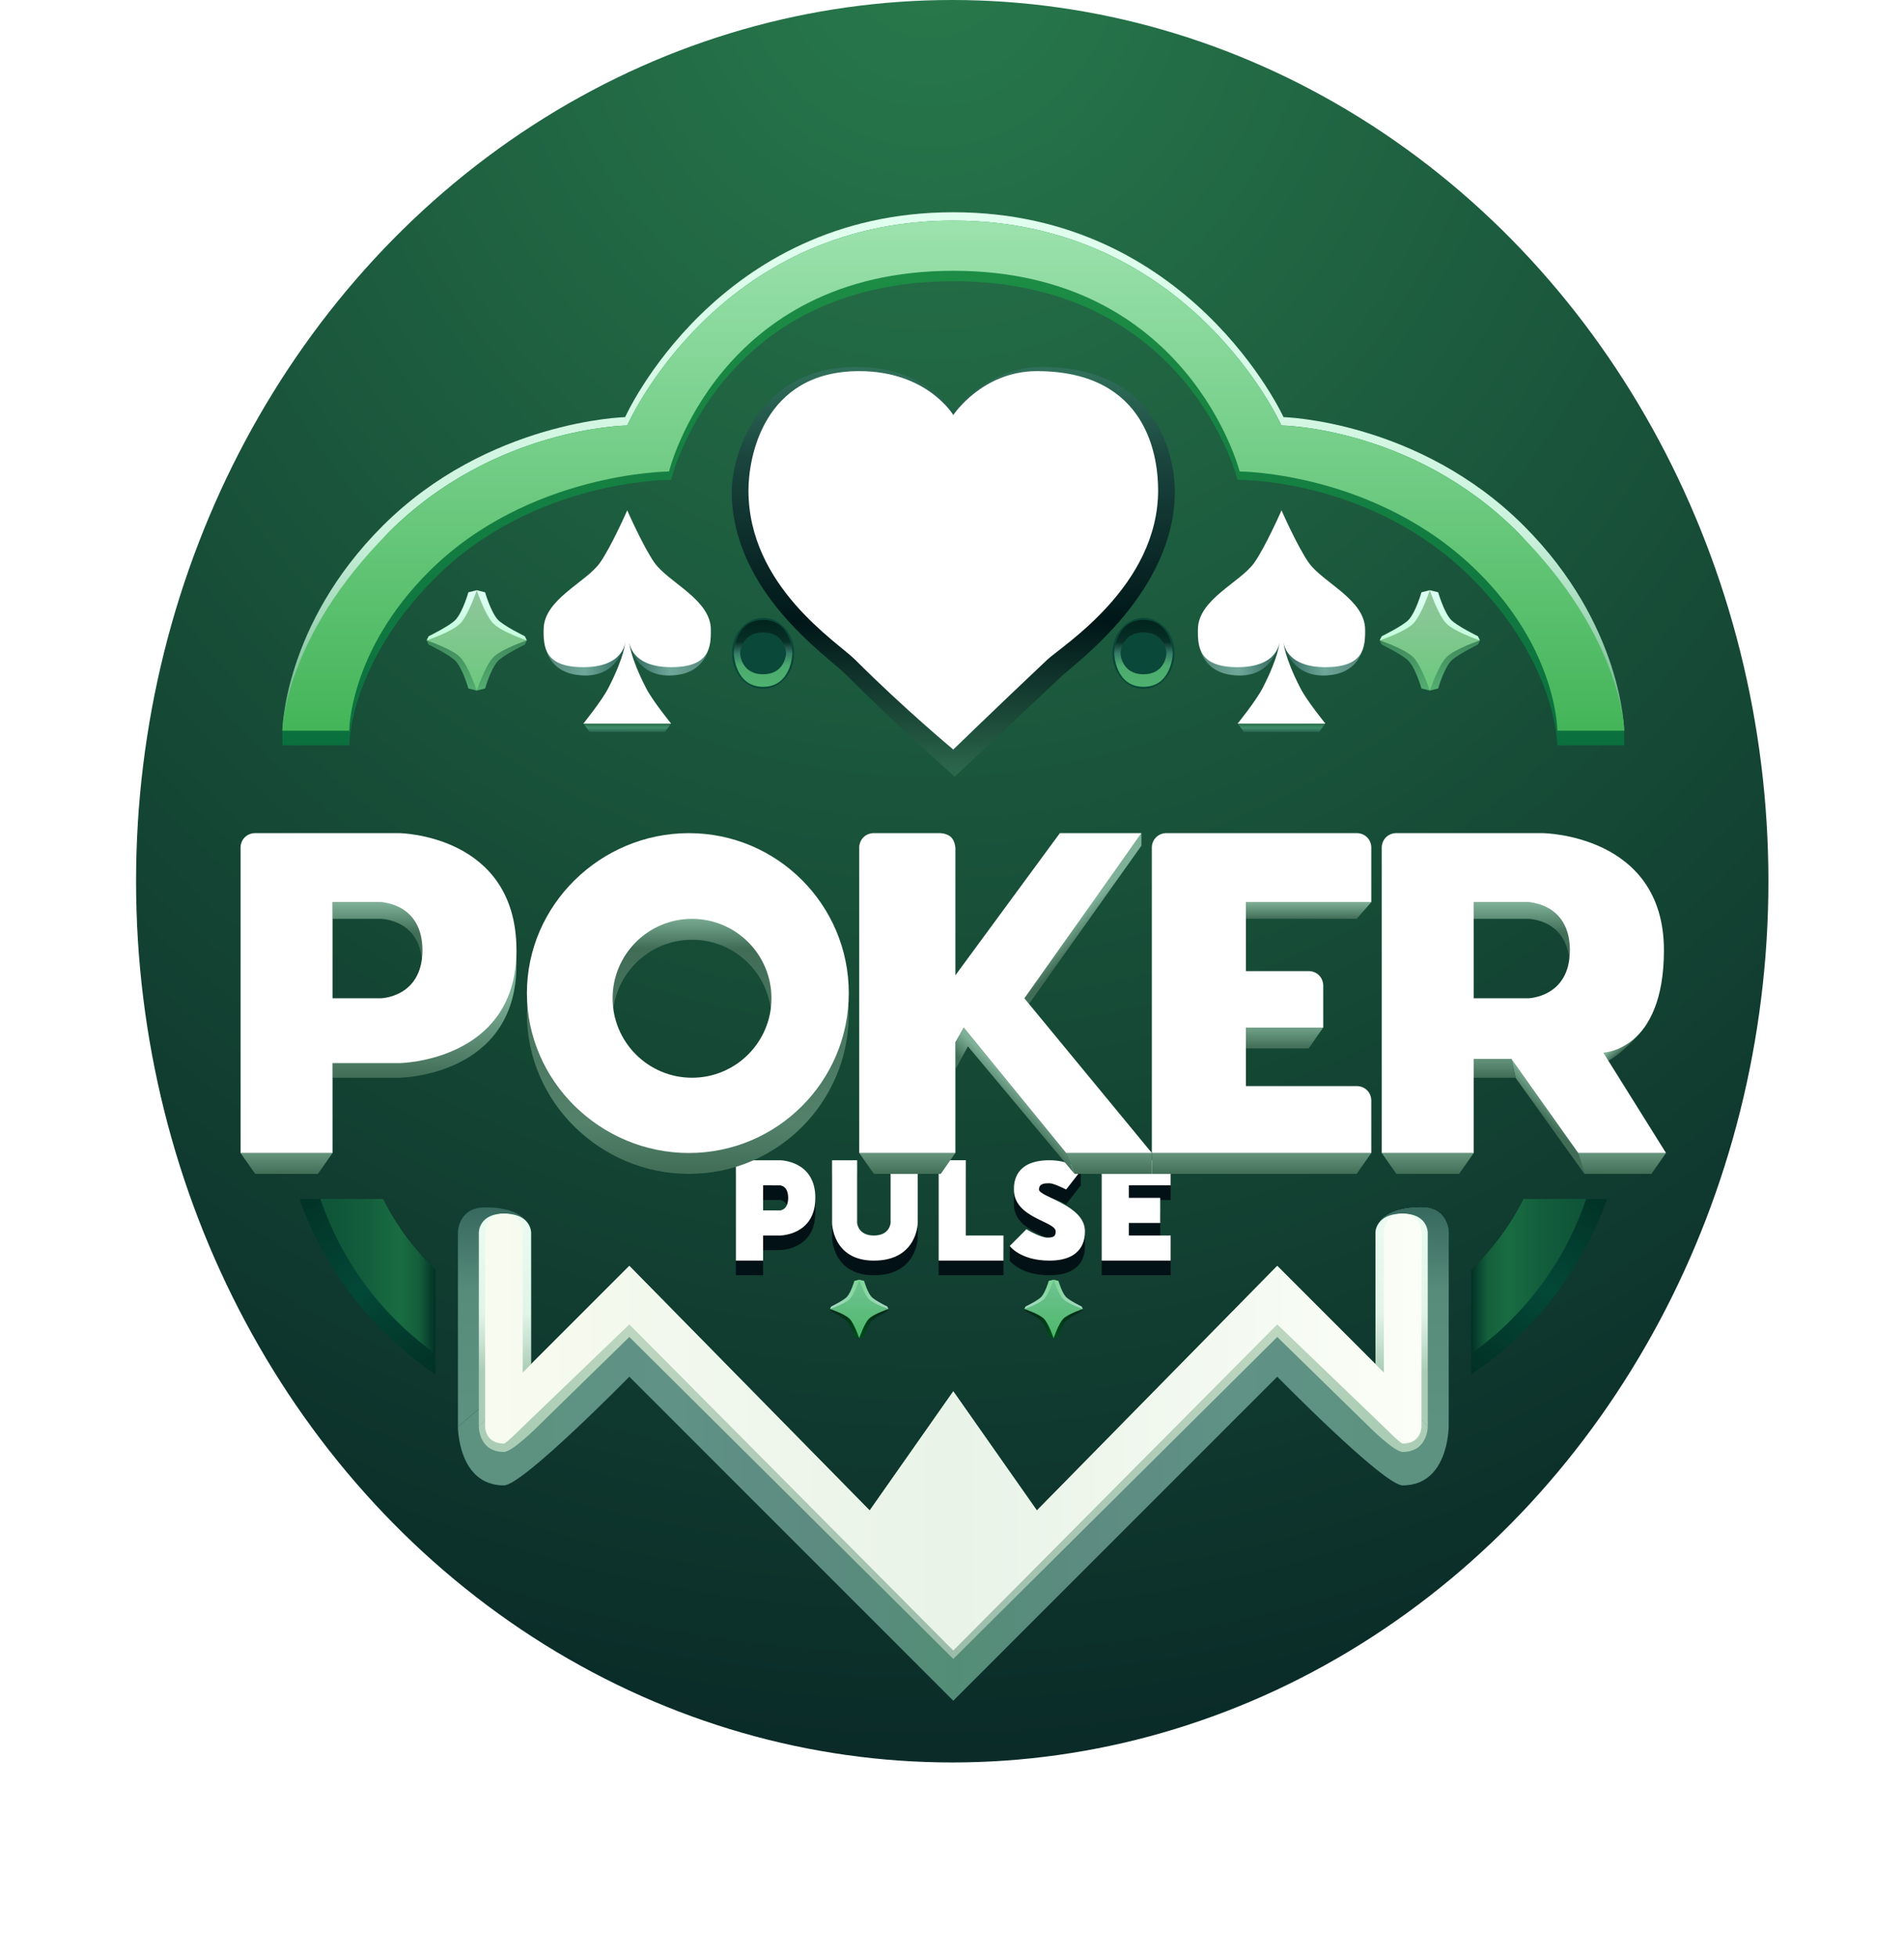 <?xml version="1.0" encoding="UTF-8" standalone="no"?>
<!-- Created with Inkscape (http://www.inkscape.org/) -->

<svg
   width="1005.866mm"
   height="1033.507mm"
   viewBox="0 0 1005.866 1033.507"
   version="1.1"
   id="svg1"
   xml:space="preserve"
   xmlns="http://www.w3.org/2000/svg"
   xmlns:svg="http://www.w3.org/2000/svg"><defs
     id="defs1"><radialGradient
       id="_Radial1"
       cx="0"
       cy="0"
       r="1"
       gradientUnits="userSpaceOnUse"
       gradientTransform="matrix(4341.86,0,0,4686.83,1582.51,-110.675)"><stop
         offset="0"
         style="stop-color:#287a4c;stop-opacity:1"
         id="stop79" /><stop
         offset="1"
         style="stop-color:#01131d;stop-opacity:1"
         id="stop80" /></radialGradient><linearGradient
       id="_Linear2"
       x1="0"
       y1="0"
       x2="1"
       y2="0"
       gradientUnits="userSpaceOnUse"
       gradientTransform="matrix(50,-50,50,50,1770.83,2593.86)"><stop
         offset="0"
         style="stop-color:#a8d9c6;stop-opacity:1"
         id="stop81" /><stop
         offset="1"
         style="stop-color:#81d79a;stop-opacity:1"
         id="stop82" /></linearGradient><linearGradient
       id="_Linear3"
       x1="0"
       y1="0"
       x2="1"
       y2="0"
       gradientUnits="userSpaceOnUse"
       gradientTransform="matrix(-50,-50,-50,50,1887.5,2593.86)"><stop
         offset="0"
         style="stop-color:#a8d9c6;stop-opacity:1"
         id="stop83" /><stop
         offset="1"
         style="stop-color:#81d79a;stop-opacity:1"
         id="stop84" /></linearGradient><linearGradient
       id="_Linear4"
       x1="0"
       y1="0"
       x2="1"
       y2="0"
       gradientUnits="userSpaceOnUse"
       gradientTransform="matrix(-50,-50,50,-50,1820.83,2648.03)"><stop
         offset="0"
         style="stop-color:#00491c;stop-opacity:1"
         id="stop85" /><stop
         offset="0.56"
         style="stop-color:#003315;stop-opacity:1"
         id="stop86" /><stop
         offset="1"
         style="stop-color:#082c20;stop-opacity:1"
         id="stop87" /></linearGradient><linearGradient
       id="_Linear5"
       x1="0"
       y1="0"
       x2="1"
       y2="0"
       gradientUnits="userSpaceOnUse"
       gradientTransform="matrix(50,-50,-50,-50,1837.5,2648.03)"><stop
         offset="0"
         style="stop-color:#00491c;stop-opacity:1"
         id="stop88" /><stop
         offset="0.56"
         style="stop-color:#003315;stop-opacity:1"
         id="stop89" /><stop
         offset="1"
         style="stop-color:#082c20;stop-opacity:1"
         id="stop90" /></linearGradient><linearGradient
       id="_Linear6"
       x1="0"
       y1="0"
       x2="1"
       y2="0"
       gradientUnits="userSpaceOnUse"
       gradientTransform="matrix(0,-116.667,116.667,0,1829.17,2652.19)"><stop
         offset="0"
         style="stop-color:#4db86a;stop-opacity:1"
         id="stop91" /><stop
         offset="1"
         style="stop-color:#71c393;stop-opacity:1"
         id="stop92" /></linearGradient><linearGradient
       id="_Linear7"
       x1="0"
       y1="0"
       x2="1"
       y2="0"
       gradientUnits="userSpaceOnUse"
       gradientTransform="matrix(50,-50,50,50,1383.33,2593.86)"><stop
         offset="0"
         style="stop-color:#a8d9c6;stop-opacity:1"
         id="stop93" /><stop
         offset="1"
         style="stop-color:#81d79a;stop-opacity:1"
         id="stop94" /></linearGradient><linearGradient
       id="_Linear8"
       x1="0"
       y1="0"
       x2="1"
       y2="0"
       gradientUnits="userSpaceOnUse"
       gradientTransform="matrix(-50,-50,-50,50,1500,2593.86)"><stop
         offset="0"
         style="stop-color:#a8d9c6;stop-opacity:1"
         id="stop95" /><stop
         offset="1"
         style="stop-color:#81d79a;stop-opacity:1"
         id="stop96" /></linearGradient><linearGradient
       id="_Linear9"
       x1="0"
       y1="0"
       x2="1"
       y2="0"
       gradientUnits="userSpaceOnUse"
       gradientTransform="matrix(-50,-50,50,-50,1433.33,2648.03)"><stop
         offset="0"
         style="stop-color:#00491c;stop-opacity:1"
         id="stop97" /><stop
         offset="0.56"
         style="stop-color:#003315;stop-opacity:1"
         id="stop98" /><stop
         offset="1"
         style="stop-color:#082c20;stop-opacity:1"
         id="stop99" /></linearGradient><linearGradient
       id="_Linear10"
       x1="0"
       y1="0"
       x2="1"
       y2="0"
       gradientUnits="userSpaceOnUse"
       gradientTransform="matrix(50,-50,-50,-50,1450,2648.03)"><stop
         offset="0"
         style="stop-color:#00491c;stop-opacity:1"
         id="stop100" /><stop
         offset="0.56"
         style="stop-color:#003315;stop-opacity:1"
         id="stop101" /><stop
         offset="1"
         style="stop-color:#082c20;stop-opacity:1"
         id="stop102" /></linearGradient><linearGradient
       id="_Linear11"
       x1="0"
       y1="0"
       x2="1"
       y2="0"
       gradientUnits="userSpaceOnUse"
       gradientTransform="matrix(0,-116.667,116.667,0,1441.67,2652.19)"><stop
         offset="0"
         style="stop-color:#4db86a;stop-opacity:1"
         id="stop103" /><stop
         offset="1"
         style="stop-color:#71c393;stop-opacity:1"
         id="stop104" /></linearGradient><linearGradient
       id="_Linear12"
       x1="0"
       y1="0"
       x2="1"
       y2="0"
       gradientUnits="userSpaceOnUse"
       gradientTransform="matrix(279.167,350,-336.175,268.139,358.333,2239.69)"><stop
         offset="0"
         style="stop-color:#013125;stop-opacity:1"
         id="stop105" /><stop
         offset="0.5"
         style="stop-color:#034837;stop-opacity:1"
         id="stop106" /><stop
         offset="1"
         style="stop-color:#013125;stop-opacity:1"
         id="stop107" /></linearGradient><linearGradient
       id="_Linear13"
       x1="0"
       y1="0"
       x2="1"
       y2="0"
       gradientUnits="userSpaceOnUse"
       gradientTransform="matrix(216.667,0,0,216.667,425,2352.19)"><stop
         offset="0"
         style="stop-color:#0f5539;stop-opacity:1"
         id="stop108" /><stop
         offset="0.3"
         style="stop-color:#125c3c;stop-opacity:1"
         id="stop109" /><stop
         offset="0.67"
         style="stop-color:#196c42;stop-opacity:1"
         id="stop110" /><stop
         offset="0.85"
         style="stop-color:#145f3c;stop-opacity:1"
         id="stop111" /><stop
         offset="1"
         style="stop-color:#013125;stop-opacity:1"
         id="stop112" /></linearGradient><linearGradient
       id="_Linear14"
       x1="0"
       y1="0"
       x2="1"
       y2="0"
       gradientUnits="userSpaceOnUse"
       gradientTransform="matrix(-279.167,350,336.175,268.139,2900,2239.69)"><stop
         offset="0"
         style="stop-color:#013125;stop-opacity:1"
         id="stop113" /><stop
         offset="0.5"
         style="stop-color:#034837;stop-opacity:1"
         id="stop114" /><stop
         offset="1"
         style="stop-color:#013125;stop-opacity:1"
         id="stop115" /></linearGradient><linearGradient
       id="_Linear15"
       x1="0"
       y1="0"
       x2="1"
       y2="0"
       gradientUnits="userSpaceOnUse"
       gradientTransform="matrix(-216.667,0,0,216.667,2833.33,2352.19)"><stop
         offset="0"
         style="stop-color:#0f5539;stop-opacity:1"
         id="stop116" /><stop
         offset="0.3"
         style="stop-color:#125c3c;stop-opacity:1"
         id="stop117" /><stop
         offset="0.67"
         style="stop-color:#196c42;stop-opacity:1"
         id="stop118" /><stop
         offset="0.85"
         style="stop-color:#145f3c;stop-opacity:1"
         id="stop119" /><stop
         offset="1"
         style="stop-color:#013125;stop-opacity:1"
         id="stop120" /></linearGradient><linearGradient
       id="_Linear16"
       x1="0"
       y1="0"
       x2="1"
       y2="0"
       gradientUnits="userSpaceOnUse"
       gradientTransform="matrix(0,-1033.33,1033.33,0,1629.17,1356.36)"><stop
         offset="0"
         style="stop-color:#61ae80;stop-opacity:1"
         id="stop121" /><stop
         offset="0.18"
         style="stop-color:#99d2b1;stop-opacity:1"
         id="stop122" /><stop
         offset="0.38"
         style="stop-color:#ccf2dd;stop-opacity:1"
         id="stop123" /><stop
         offset="1"
         style="stop-color:#e1ffef;stop-opacity:1"
         id="stop124" /></linearGradient><linearGradient
       id="_Linear17"
       x1="0"
       y1="0"
       x2="1"
       y2="0"
       gradientUnits="userSpaceOnUse"
       gradientTransform="matrix(0,-945.833,945.833,0,1629.17,1385.53)"><stop
         offset="0"
         style="stop-color:#0a703e;stop-opacity:1"
         id="stop125" /><stop
         offset="1"
         style="stop-color:#1d8d45;stop-opacity:1"
         id="stop126" /></linearGradient><linearGradient
       id="_Linear18"
       x1="0"
       y1="0"
       x2="1"
       y2="0"
       gradientUnits="userSpaceOnUse"
       gradientTransform="matrix(0,-1016.67,1016.67,0,350,1356.36)"><stop
         offset="0"
         style="stop-color:#44b559;stop-opacity:1"
         id="stop127" /><stop
         offset="1"
         style="stop-color:#9ce2ae;stop-opacity:1"
         id="stop128" /></linearGradient><linearGradient
       id="_Linear19"
       x1="0"
       y1="0"
       x2="1"
       y2="0"
       gradientUnits="userSpaceOnUse"
       gradientTransform="matrix(1683.33,0,0,1683.33,787.5,2548.03)"><stop
         offset="0"
         style="stop-color:#5d9280;stop-opacity:1"
         id="stop129" /><stop
         offset="0.17"
         style="stop-color:#609286;stop-opacity:1"
         id="stop130" /><stop
         offset="0.33"
         style="stop-color:#5d8b81;stop-opacity:1"
         id="stop131" /><stop
         offset="0.5"
         style="stop-color:#538d77;stop-opacity:1"
         id="stop132" /><stop
         offset="0.66"
         style="stop-color:#5d8b81;stop-opacity:1"
         id="stop133" /><stop
         offset="0.83"
         style="stop-color:#609286;stop-opacity:1"
         id="stop134" /><stop
         offset="1"
         style="stop-color:#5d9280;stop-opacity:1"
         id="stop135" /></linearGradient><linearGradient
       id="_Linear20"
       x1="0"
       y1="0"
       x2="1"
       y2="0"
       gradientUnits="userSpaceOnUse"
       gradientTransform="matrix(0,-437.5,437.5,0,641.667,2643.86)"><stop
         offset="0"
         style="stop-color:#5d9280;stop-opacity:1"
         id="stop136" /><stop
         offset="0.62"
         style="stop-color:#578b7a;stop-opacity:1"
         id="stop137" /><stop
         offset="1"
         style="stop-color:#37695e;stop-opacity:1"
         id="stop138" /></linearGradient><linearGradient
       id="_Linear21"
       x1="0"
       y1="0"
       x2="1"
       y2="0"
       gradientUnits="userSpaceOnUse"
       gradientTransform="matrix(0,-437.5,-437.5,0,2616.67,2643.86)"><stop
         offset="0"
         style="stop-color:#5d9280;stop-opacity:1"
         id="stop139" /><stop
         offset="0.62"
         style="stop-color:#578b7a;stop-opacity:1"
         id="stop140" /><stop
         offset="1"
         style="stop-color:#37695e;stop-opacity:1"
         id="stop141" /></linearGradient><linearGradient
       id="_Linear22"
       x1="0"
       y1="0"
       x2="1"
       y2="0"
       gradientUnits="userSpaceOnUse"
       gradientTransform="matrix(0,-312.5,312.5,0,741.667,2531.36)"><stop
         offset="0"
         style="stop-color:#abcdb5;stop-opacity:1"
         id="stop142" /><stop
         offset="0.17"
         style="stop-color:#c7e1d0;stop-opacity:1"
         id="stop143" /><stop
         offset="0.37"
         style="stop-color:#e1f4e8;stop-opacity:1"
         id="stop144" /><stop
         offset="1"
         style="stop-color:#ebfcf2;stop-opacity:1"
         id="stop145" /></linearGradient><linearGradient
       id="_Linear23"
       x1="0"
       y1="0"
       x2="1"
       y2="0"
       gradientUnits="userSpaceOnUse"
       gradientTransform="matrix(0,-312.5,-312.5,0,2516.67,2531.36)"><stop
         offset="0"
         style="stop-color:#abcdb5;stop-opacity:1"
         id="stop146" /><stop
         offset="0.17"
         style="stop-color:#c7e1d0;stop-opacity:1"
         id="stop147" /><stop
         offset="0.37"
         style="stop-color:#e1f4e8;stop-opacity:1"
         id="stop148" /><stop
         offset="1"
         style="stop-color:#ebfcf2;stop-opacity:1"
         id="stop149" /></linearGradient><linearGradient
       id="_Linear24"
       x1="0"
       y1="0"
       x2="1"
       y2="0"
       gradientUnits="userSpaceOnUse"
       gradientTransform="matrix(1683.33,0,0,1683.33,787.5,2589.69)"><stop
         offset="0"
         style="stop-color:#abcdb5;stop-opacity:1"
         id="stop150" /><stop
         offset="0.12"
         style="stop-color:#bdd6c0;stop-opacity:1"
         id="stop151" /><stop
         offset="0.5"
         style="stop-color:#9cbdaa;stop-opacity:1"
         id="stop152" /><stop
         offset="0.88"
         style="stop-color:#bdd6c0;stop-opacity:1"
         id="stop153" /><stop
         offset="1"
         style="stop-color:#abcdb5;stop-opacity:1"
         id="stop154" /></linearGradient><linearGradient
       id="_Linear25"
       x1="0"
       y1="0"
       x2="1"
       y2="0"
       gradientUnits="userSpaceOnUse"
       gradientTransform="matrix(1866.67,0,0,1866.67,695.833,2498.03)"><stop
         offset="0"
         style="stop-color:#f8fbf0;stop-opacity:1"
         id="stop155" /><stop
         offset="0.5"
         style="stop-color:#e9f3e8;stop-opacity:1"
         id="stop156" /><stop
         offset="1"
         style="stop-color:#fbfef7;stop-opacity:1"
         id="stop157" /></linearGradient><linearGradient
       id="_Linear26"
       x1="0"
       y1="0"
       x2="1"
       y2="0"
       gradientUnits="userSpaceOnUse"
       gradientTransform="matrix(0,-133.333,133.333,0,1250,1368.86)"><stop
         offset="0"
         style="stop-color:#4fb26f;stop-opacity:1"
         id="stop158" /><stop
         offset="0.32"
         style="stop-color:#4baa6e;stop-opacity:1"
         id="stop159" /><stop
         offset="0.5"
         style="stop-color:#367b68;stop-opacity:1"
         id="stop160" /><stop
         offset="0.67"
         style="stop-color:#083026;stop-opacity:1"
         id="stop161" /><stop
         offset="1"
         style="stop-color:#00241b;stop-opacity:1"
         id="stop162" /></linearGradient><linearGradient
       id="_Linear27"
       x1="0"
       y1="0"
       x2="1"
       y2="0"
       gradientUnits="userSpaceOnUse"
       gradientTransform="matrix(0,-133.333,133.333,0,2008.33,1368.86)"><stop
         offset="0"
         style="stop-color:#4fb26f;stop-opacity:1"
         id="stop163" /><stop
         offset="0.32"
         style="stop-color:#4baa6e;stop-opacity:1"
         id="stop164" /><stop
         offset="0.5"
         style="stop-color:#367b68;stop-opacity:1"
         id="stop165" /><stop
         offset="0.67"
         style="stop-color:#083026;stop-opacity:1"
         id="stop166" /><stop
         offset="1"
         style="stop-color:#00241b;stop-opacity:1"
         id="stop167" /></linearGradient><linearGradient
       id="_Linear28"
       x1="0"
       y1="0"
       x2="1"
       y2="0"
       gradientUnits="userSpaceOnUse"
       gradientTransform="matrix(162.5,0,0,162.5,812.5,1173.03)"><stop
         offset="0"
         style="stop-color:#56847a;stop-opacity:1"
         id="stop168" /><stop
         offset="0.5"
         style="stop-color:#6fa899;stop-opacity:1"
         id="stop169" /><stop
         offset="1"
         style="stop-color:#2f645c;stop-opacity:1"
         id="stop170" /></linearGradient><linearGradient
       id="_Linear29"
       x1="0"
       y1="0"
       x2="1"
       y2="0"
       gradientUnits="userSpaceOnUse"
       gradientTransform="matrix(-162.5,0,0,162.5,1145.46,1173.03)"><stop
         offset="0"
         style="stop-color:#56847a;stop-opacity:1"
         id="stop171" /><stop
         offset="0.5"
         style="stop-color:#6fa899;stop-opacity:1"
         id="stop172" /><stop
         offset="1"
         style="stop-color:#2f645c;stop-opacity:1"
         id="stop173" /></linearGradient><linearGradient
       id="_Linear30"
       x1="0"
       y1="0"
       x2="1"
       y2="0"
       gradientUnits="userSpaceOnUse"
       gradientTransform="matrix(0,-16.667,16.667,0,975,1368.86)"><stop
         offset="0"
         style="stop-color:#276550;stop-opacity:1"
         id="stop174" /><stop
         offset="0.5"
         style="stop-color:#3f8c68;stop-opacity:1"
         id="stop175" /><stop
         offset="1"
         style="stop-color:#2b6f4a;stop-opacity:1"
         id="stop176" /></linearGradient><linearGradient
       id="_Linear31"
       x1="0"
       y1="0"
       x2="1"
       y2="0"
       gradientUnits="userSpaceOnUse"
       gradientTransform="matrix(162.5,0,0,162.5,2116.85,1173.03)"><stop
         offset="0"
         style="stop-color:#56847a;stop-opacity:1"
         id="stop177" /><stop
         offset="0.5"
         style="stop-color:#6fa899;stop-opacity:1"
         id="stop178" /><stop
         offset="1"
         style="stop-color:#2f645c;stop-opacity:1"
         id="stop179" /></linearGradient><linearGradient
       id="_Linear32"
       x1="0"
       y1="0"
       x2="1"
       y2="0"
       gradientUnits="userSpaceOnUse"
       gradientTransform="matrix(-162.5,0,0,162.5,2449.81,1173.03)"><stop
         offset="0"
         style="stop-color:#56847a;stop-opacity:1"
         id="stop180" /><stop
         offset="0.5"
         style="stop-color:#6fa899;stop-opacity:1"
         id="stop181" /><stop
         offset="1"
         style="stop-color:#2f645c;stop-opacity:1"
         id="stop182" /></linearGradient><linearGradient
       id="_Linear33"
       x1="0"
       y1="0"
       x2="1"
       y2="0"
       gradientUnits="userSpaceOnUse"
       gradientTransform="matrix(0,-16.667,16.667,0,2279.35,1368.86)"><stop
         offset="0"
         style="stop-color:#276550;stop-opacity:1"
         id="stop183" /><stop
         offset="0.5"
         style="stop-color:#3f8c68;stop-opacity:1"
         id="stop184" /><stop
         offset="1"
         style="stop-color:#2b6f4a;stop-opacity:1"
         id="stop185" /></linearGradient><linearGradient
       id="_Linear34"
       x1="0"
       y1="0"
       x2="1"
       y2="0"
       gradientUnits="userSpaceOnUse"
       gradientTransform="matrix(0,-804.167,804.167,0,1629.17,1398.03)"><stop
         offset="0"
         style="stop-color:#2d694d;stop-opacity:1"
         id="stop186" /><stop
         offset="0.38"
         style="stop-color:#001618;stop-opacity:1"
         id="stop187" /><stop
         offset="0.79"
         style="stop-color:#1a453e;stop-opacity:1"
         id="stop188" /><stop
         offset="1"
         style="stop-color:#2f6e59;stop-opacity:1"
         id="stop189" /></linearGradient><linearGradient
       id="_Linear35"
       x1="0"
       y1="0"
       x2="1"
       y2="0"
       gradientUnits="userSpaceOnUse"
       gradientTransform="matrix(0,-70.833,70.833,0,2575.02,2139.69)"><stop
         offset="0"
         style="stop-color:#416d57;stop-opacity:1"
         id="stop190" /><stop
         offset="1"
         style="stop-color:#7fb198;stop-opacity:1"
         id="stop191" /></linearGradient><linearGradient
       id="_Linear36"
       x1="0"
       y1="0"
       x2="1"
       y2="0"
       gradientUnits="userSpaceOnUse"
       gradientTransform="matrix(27.083,-27.083,3.917,3.917,2804.17,2025.11)"><stop
         offset="0"
         style="stop-color:#416d57;stop-opacity:1"
         id="stop192" /><stop
         offset="1"
         style="stop-color:#7fb198;stop-opacity:1"
         id="stop193" /></linearGradient><linearGradient
       id="_Linear37"
       x1="0"
       y1="0"
       x2="1"
       y2="0"
       gradientUnits="userSpaceOnUse"
       gradientTransform="matrix(0,-66.667,33.67,0,2708.35,1948.03)"><stop
         offset="0"
         style="stop-color:#416d57;stop-opacity:1"
         id="stop194" /><stop
         offset="1"
         style="stop-color:#7fb198;stop-opacity:1"
         id="stop195" /></linearGradient><linearGradient
       id="_Linear38"
       x1="0"
       y1="0"
       x2="1"
       y2="0"
       gradientUnits="userSpaceOnUse"
       gradientTransform="matrix(0,-70.833,67.614,0,2962.52,2139.69)"><stop
         offset="0"
         style="stop-color:#416d57;stop-opacity:1"
         id="stop196" /><stop
         offset="1"
         style="stop-color:#7fb198;stop-opacity:1"
         id="stop197" /></linearGradient><linearGradient
       id="_Linear39"
       x1="0"
       y1="0"
       x2="1"
       y2="0"
       gradientUnits="userSpaceOnUse"
       gradientTransform="matrix(0,-62.5,17.66,0,2762.52,1660.53)"><stop
         offset="0"
         style="stop-color:#416d57;stop-opacity:1"
         id="stop198" /><stop
         offset="1"
         style="stop-color:#7fb198;stop-opacity:1"
         id="stop199" /></linearGradient><linearGradient
       id="_Linear40"
       x1="0"
       y1="0"
       x2="1"
       y2="0"
       gradientUnits="userSpaceOnUse"
       gradientTransform="matrix(-10.432,-12.5,3.63,-3.029,2952.1,1902.19)"><stop
         offset="0"
         style="stop-color:#416d57;stop-opacity:1"
         id="stop200" /><stop
         offset="1"
         style="stop-color:#7fb198;stop-opacity:1"
         id="stop201" /></linearGradient><linearGradient
       id="_Linear41"
       x1="0"
       y1="0"
       x2="1"
       y2="0"
       gradientUnits="userSpaceOnUse"
       gradientTransform="matrix(0,-70.833,169.039,0,2243.75,2139.69)"><stop
         offset="0"
         style="stop-color:#416d57;stop-opacity:1"
         id="stop202" /><stop
         offset="1"
         style="stop-color:#7fb198;stop-opacity:1"
         id="stop203" /></linearGradient><linearGradient
       id="_Linear42"
       x1="0"
       y1="0"
       x2="1"
       y2="0"
       gradientUnits="userSpaceOnUse"
       gradientTransform="matrix(0,-54.167,45.549,0,2289.59,1889.69)"><stop
         offset="0"
         style="stop-color:#416d57;stop-opacity:1"
         id="stop204" /><stop
         offset="1"
         style="stop-color:#7fb198;stop-opacity:1"
         id="stop205" /></linearGradient><linearGradient
       id="_Linear43"
       x1="0"
       y1="0"
       x2="1"
       y2="0"
       gradientUnits="userSpaceOnUse"
       gradientTransform="matrix(0,-33.333,56.821,0,2337.51,1631.36)"><stop
         offset="0"
         style="stop-color:#416d57;stop-opacity:1"
         id="stop206" /><stop
         offset="1"
         style="stop-color:#7fb198;stop-opacity:1"
         id="stop207" /></linearGradient><linearGradient
       id="_Linear44"
       x1="0"
       y1="0"
       x2="1"
       y2="0"
       gradientUnits="userSpaceOnUse"
       gradientTransform="matrix(0,-70.833,74.053,0,1537.5,2139.69)"><stop
         offset="0"
         style="stop-color:#416d57;stop-opacity:1"
         id="stop208" /><stop
         offset="1"
         style="stop-color:#7fb198;stop-opacity:1"
         id="stop209" /></linearGradient><linearGradient
       id="_Linear45"
       x1="0"
       y1="0"
       x2="1"
       y2="0"
       gradientUnits="userSpaceOnUse"
       gradientTransform="matrix(29.167,-29.167,8.902,8.902,1850.01,2118.86)"><stop
         offset="0"
         style="stop-color:#416d57;stop-opacity:1"
         id="stop210" /><stop
         offset="1"
         style="stop-color:#7fb198;stop-opacity:1"
         id="stop211" /></linearGradient><linearGradient
       id="_Linear46"
       x1="0"
       y1="0"
       x2="1"
       y2="0"
       gradientUnits="userSpaceOnUse"
       gradientTransform="matrix(0,-70.833,21.618,0,1939.59,2139.69)"><stop
         offset="0"
         style="stop-color:#416d57;stop-opacity:1"
         id="stop212" /><stop
         offset="1"
         style="stop-color:#7fb198;stop-opacity:1"
         id="stop213" /></linearGradient><linearGradient
       id="_Linear47"
       x1="0"
       y1="0"
       x2="1"
       y2="0"
       gradientUnits="userSpaceOnUse"
       gradientTransform="matrix(-29.167,-29.167,4.608,-4.608,1822.92,1739.69)"><stop
         offset="0"
         style="stop-color:#416d57;stop-opacity:1"
         id="stop214" /><stop
         offset="1"
         style="stop-color:#7fb198;stop-opacity:1"
         id="stop215" /></linearGradient><linearGradient
       id="_Linear48"
       x1="0"
       y1="0"
       x2="1"
       y2="0"
       gradientUnits="userSpaceOnUse"
       gradientTransform="matrix(-0.006,-516.667,118.192,-0.001,1100.01,2139.69)"><stop
         offset="0"
         style="stop-color:#416d57;stop-opacity:1"
         id="stop216" /><stop
         offset="0.19"
         style="stop-color:#53816a;stop-opacity:1"
         id="stop217" /><stop
         offset="0.87"
         style="stop-color:#416d57;stop-opacity:1"
         id="stop218" /><stop
         offset="1"
         style="stop-color:#7fb198;stop-opacity:1"
         id="stop219" /></linearGradient><linearGradient
       id="_Linear49"
       x1="0"
       y1="0"
       x2="1"
       y2="0"
       gradientUnits="userSpaceOnUse"
       gradientTransform="matrix(-0.002,-70.833,70.833,-0.002,300,2139.69)"><stop
         offset="0"
         style="stop-color:#416d57;stop-opacity:1"
         id="stop220" /><stop
         offset="1"
         style="stop-color:#7fb198;stop-opacity:1"
         id="stop221" /></linearGradient><linearGradient
       id="_Linear50"
       x1="0"
       y1="0"
       x2="1"
       y2="0"
       gradientUnits="userSpaceOnUse"
       gradientTransform="matrix(0,-168.756,55.041,0,575.003,1948.03)"><stop
         offset="0"
         style="stop-color:#416d57;stop-opacity:1"
         id="stop222" /><stop
         offset="1"
         style="stop-color:#7fb198;stop-opacity:1"
         id="stop223" /></linearGradient><linearGradient
       id="_Linear51"
       x1="0"
       y1="0"
       x2="1"
       y2="0"
       gradientUnits="userSpaceOnUse"
       gradientTransform="matrix(0,62.5,-16.509,0,450,1598.03)"><stop
         offset="0"
         style="stop-color:#7fb198;stop-opacity:1"
         id="stop224" /><stop
         offset="1"
         style="stop-color:#416d57;stop-opacity:1"
         id="stop225" /></linearGradient><linearGradient
       id="_Linear52"
       x1="0"
       y1="0"
       x2="1"
       y2="0"
       gradientUnits="userSpaceOnUse"
       gradientTransform="matrix(0,100,-100,0,2579.17,1156.36)"><stop
         offset="0"
         style="stop-color:#dffff5;stop-opacity:1"
         id="stop226" /><stop
         offset="1"
         style="stop-color:#c2feda;stop-opacity:1"
         id="stop227" /></linearGradient><linearGradient
       id="_Linear53"
       x1="0"
       y1="0"
       x2="1"
       y2="0"
       gradientUnits="userSpaceOnUse"
       gradientTransform="matrix(0,100,100,0,2579.17,1156.36)"><stop
         offset="0"
         style="stop-color:#dffff5;stop-opacity:1"
         id="stop228" /><stop
         offset="1"
         style="stop-color:#c2feda;stop-opacity:1"
         id="stop229" /></linearGradient><linearGradient
       id="_Linear54"
       x1="0"
       y1="0"
       x2="1"
       y2="0"
       gradientUnits="userSpaceOnUse"
       gradientTransform="matrix(0,-100,100,0,2579.17,1356.36)"><stop
         offset="0"
         style="stop-color:#54ae71;stop-opacity:1"
         id="stop230" /><stop
         offset="1"
         style="stop-color:#3e895b;stop-opacity:1"
         id="stop231" /></linearGradient><linearGradient
       id="_Linear55"
       x1="0"
       y1="0"
       x2="1"
       y2="0"
       gradientUnits="userSpaceOnUse"
       gradientTransform="matrix(0,-100,-100,0,2579.17,1356.36)"><stop
         offset="0"
         style="stop-color:#54ae71;stop-opacity:1"
         id="stop232" /><stop
         offset="1"
         style="stop-color:#3e895b;stop-opacity:1"
         id="stop233" /></linearGradient><linearGradient
       id="_Linear56"
       x1="0"
       y1="0"
       x2="1"
       y2="0"
       gradientUnits="userSpaceOnUse"
       gradientTransform="matrix(0,200,-200,0,2579.17,1156.36)"><stop
         offset="0"
         style="stop-color:#91c69c;stop-opacity:1"
         id="stop234" /><stop
         offset="1"
         style="stop-color:#6bc97d;stop-opacity:1"
         id="stop235" /></linearGradient><linearGradient
       id="_Linear57"
       x1="0"
       y1="0"
       x2="1"
       y2="0"
       gradientUnits="userSpaceOnUse"
       gradientTransform="matrix(0,100,-100,0,679.167,1156.36)"><stop
         offset="0"
         style="stop-color:#dffff5;stop-opacity:1"
         id="stop236" /><stop
         offset="1"
         style="stop-color:#c2feda;stop-opacity:1"
         id="stop237" /></linearGradient><linearGradient
       id="_Linear58"
       x1="0"
       y1="0"
       x2="1"
       y2="0"
       gradientUnits="userSpaceOnUse"
       gradientTransform="matrix(0,100,100,0,679.167,1156.36)"><stop
         offset="0"
         style="stop-color:#dffff5;stop-opacity:1"
         id="stop238" /><stop
         offset="1"
         style="stop-color:#c2feda;stop-opacity:1"
         id="stop239" /></linearGradient><linearGradient
       id="_Linear59"
       x1="0"
       y1="0"
       x2="1"
       y2="0"
       gradientUnits="userSpaceOnUse"
       gradientTransform="matrix(0,-100,100,0,679.167,1356.36)"><stop
         offset="0"
         style="stop-color:#54ae71;stop-opacity:1"
         id="stop240" /><stop
         offset="1"
         style="stop-color:#3e895b;stop-opacity:1"
         id="stop241" /></linearGradient><linearGradient
       id="_Linear60"
       x1="0"
       y1="0"
       x2="1"
       y2="0"
       gradientUnits="userSpaceOnUse"
       gradientTransform="matrix(0,-100,-100,0,679.167,1356.36)"><stop
         offset="0"
         style="stop-color:#54ae71;stop-opacity:1"
         id="stop242" /><stop
         offset="1"
         style="stop-color:#3e895b;stop-opacity:1"
         id="stop243" /></linearGradient><linearGradient
       id="_Linear61"
       x1="0"
       y1="0"
       x2="1"
       y2="0"
       gradientUnits="userSpaceOnUse"
       gradientTransform="matrix(0,200,-200,0,679.167,1156.36)"><stop
         offset="0"
         style="stop-color:#91c69c;stop-opacity:1"
         id="stop244" /><stop
         offset="1"
         style="stop-color:#6bc97d;stop-opacity:1"
         id="stop245" /></linearGradient><filter
       style="color-interpolation-filters:sRGB"
       id="filter72"
       x="-0.474"
       y="-0.513"
       width="1.948"
       height="2.209"><feFlood
         result="flood"
         in="SourceGraphic"
         flood-opacity="0.498"
         flood-color="rgb(0,0,0)"
         id="feFlood71" /><feGaussianBlur
         result="blur"
         in="SourceGraphic"
         stdDeviation="31.611"
         id="feGaussianBlur71" /><feOffset
         result="offset"
         in="blur"
         dx="-0"
         dy="50"
         id="feOffset71" /><feComposite
         result="comp1"
         operator="in"
         in="flood"
         in2="offset"
         id="feComposite71" /><feComposite
         result="fbSourceGraphic"
         operator="over"
         in="SourceGraphic"
         in2="comp1"
         id="feComposite72" /><feColorMatrix
         result="fbSourceGraphicAlpha"
         in="fbSourceGraphic"
         values="0 0 0 -1 0 0 0 0 -1 0 0 0 0 -1 0 0 0 0 1 0"
         id="feColorMatrix77" /><feFlood
         id="feFlood77"
         result="flood"
         in="fbSourceGraphic"
         flood-opacity="0.498"
         flood-color="rgb(0,0,0)" /><feGaussianBlur
         id="feGaussianBlur77"
         result="blur"
         in="fbSourceGraphic"
         stdDeviation="74.164" /><feOffset
         id="feOffset77"
         result="offset"
         in="blur"
         dx="-0"
         dy="50" /><feComposite
         id="feComposite77"
         result="comp1"
         operator="in"
         in="flood"
         in2="offset" /><feComposite
         id="feComposite78"
         result="fbSourceGraphic"
         operator="over"
         in="fbSourceGraphic"
         in2="comp1" /><feColorMatrix
         result="fbSourceGraphicAlpha"
         in="fbSourceGraphic"
         values="0 0 0 -1 0 0 0 0 -1 0 0 0 0 -1 0 0 0 0 1 0"
         id="feColorMatrix152" /><feFlood
         id="feFlood152"
         result="flood"
         in="fbSourceGraphic"
         flood-opacity="0.498"
         flood-color="rgb(0,0,0)" /><feGaussianBlur
         id="feGaussianBlur152"
         result="blur"
         in="fbSourceGraphic"
         stdDeviation="68.693" /><feOffset
         id="feOffset152"
         result="offset"
         in="blur"
         dx="-0"
         dy="50" /><feComposite
         id="feComposite152"
         result="comp1"
         operator="in"
         in="flood"
         in2="offset" /><feComposite
         id="feComposite153"
         result="comp2"
         operator="over"
         in="fbSourceGraphic"
         in2="comp1" /></filter><filter
       style="color-interpolation-filters:sRGB"
       id="filter86"
       x="-0.095"
       y="-0.239"
       width="1.19"
       height="1.572"><feFlood
         result="flood"
         in="SourceGraphic"
         flood-opacity="0.498"
         flood-color="rgb(0,0,0)"
         id="feFlood85" /><feGaussianBlur
         result="blur"
         in="SourceGraphic"
         stdDeviation="32.827"
         id="feGaussianBlur85" /><feOffset
         result="offset"
         in="blur"
         dx="-0"
         dy="50"
         id="feOffset85" /><feComposite
         result="comp1"
         operator="in"
         in="flood"
         in2="offset"
         id="feComposite85" /><feComposite
         result="fbSourceGraphic"
         operator="over"
         in="SourceGraphic"
         in2="comp1"
         id="feComposite86" /><feColorMatrix
         result="fbSourceGraphicAlpha"
         in="fbSourceGraphic"
         values="0 0 0 -1 0 0 0 0 -1 0 0 0 0 -1 0 0 0 0 1 0"
         id="feColorMatrix92" /><feFlood
         id="feFlood92"
         result="flood"
         in="fbSourceGraphic"
         flood-opacity="0.498"
         flood-color="rgb(0,0,0)" /><feGaussianBlur
         id="feGaussianBlur92"
         result="blur"
         in="fbSourceGraphic"
         stdDeviation="72.948" /><feOffset
         id="feOffset92"
         result="offset"
         in="blur"
         dx="-0"
         dy="50" /><feComposite
         id="feComposite92"
         result="comp1"
         operator="in"
         in="flood"
         in2="offset" /><feComposite
         id="feComposite93"
         result="comp2"
         operator="over"
         in="fbSourceGraphic"
         in2="comp1" /></filter><filter
       style="color-interpolation-filters:sRGB"
       id="filter107"
       x="-0.12"
       y="-0.12"
       width="1.24"
       height="1.34"><feFlood
         result="flood"
         in="SourceGraphic"
         flood-opacity="0.498"
         flood-color="rgb(0,0,0)"
         id="feFlood106" /><feGaussianBlur
         result="blur"
         in="SourceGraphic"
         stdDeviation="10"
         id="feGaussianBlur106" /><feOffset
         result="offset"
         in="blur"
         dx="-0"
         dy="20"
         id="feOffset106" /><feComposite
         result="comp1"
         operator="in"
         in="flood"
         in2="offset"
         id="feComposite106" /><feComposite
         result="comp2"
         operator="over"
         in="SourceGraphic"
         in2="comp1"
         id="feComposite107" /></filter><filter
       style="color-interpolation-filters:sRGB"
       id="filter109"
       x="-0.12"
       y="-0.12"
       width="1.24"
       height="1.34"><feFlood
         result="flood"
         in="SourceGraphic"
         flood-opacity="0.498"
         flood-color="rgb(0,0,0)"
         id="feFlood107" /><feGaussianBlur
         result="blur"
         in="SourceGraphic"
         stdDeviation="10"
         id="feGaussianBlur107" /><feOffset
         result="offset"
         in="blur"
         dx="-0"
         dy="20"
         id="feOffset107" /><feComposite
         result="comp1"
         operator="in"
         in="flood"
         in2="offset"
         id="feComposite108" /><feComposite
         result="comp2"
         operator="over"
         in="SourceGraphic"
         in2="comp1"
         id="feComposite109" /></filter><filter
       style="color-interpolation-filters:sRGB"
       id="filter115"
       x="-0.169"
       y="-0.707"
       width="1.338"
       height="2.708"><feFlood
         result="flood"
         in="SourceGraphic"
         flood-opacity="0.498"
         flood-color="rgb(0,0,0)"
         id="feFlood114" /><feGaussianBlur
         result="blur"
         in="SourceGraphic"
         stdDeviation="12.766"
         id="feGaussianBlur114" /><feOffset
         result="offset"
         in="blur"
         dx="-0"
         dy="50"
         id="feOffset114" /><feComposite
         result="comp1"
         operator="in"
         in="flood"
         in2="offset"
         id="feComposite114" /><feComposite
         result="fbSourceGraphic"
         operator="over"
         in="SourceGraphic"
         in2="comp1"
         id="feComposite115" /><feColorMatrix
         result="fbSourceGraphicAlpha"
         in="fbSourceGraphic"
         values="0 0 0 -1 0 0 0 0 -1 0 0 0 0 -1 0 0 0 0 1 0"
         id="feColorMatrix117" /><feFlood
         id="feFlood117"
         result="flood"
         in="fbSourceGraphic"
         flood-opacity="0.498"
         flood-color="rgb(0,0,0)" /><feGaussianBlur
         id="feGaussianBlur117"
         result="blur"
         in="fbSourceGraphic"
         stdDeviation="27.356" /><feOffset
         id="feOffset117"
         result="offset"
         in="blur"
         dx="-0"
         dy="50" /><feComposite
         id="feComposite117"
         result="comp1"
         operator="in"
         in="flood"
         in2="offset" /><feComposite
         id="feComposite118"
         result="fbSourceGraphic"
         operator="over"
         in="fbSourceGraphic"
         in2="comp1" /><feColorMatrix
         result="fbSourceGraphicAlpha"
         in="fbSourceGraphic"
         values="0 0 0 -1 0 0 0 0 -1 0 0 0 0 -1 0 0 0 0 1 0"
         id="feColorMatrix120" /><feFlood
         id="feFlood120"
         result="flood"
         in="fbSourceGraphic"
         flood-opacity="0.498"
         flood-color="rgb(0,0,0)" /><feGaussianBlur
         id="feGaussianBlur120"
         result="blur"
         in="fbSourceGraphic"
         stdDeviation="57.143" /><feOffset
         id="feOffset120"
         result="offset"
         in="blur"
         dx="-0"
         dy="50" /><feComposite
         id="feComposite120"
         result="comp1"
         operator="in"
         in="flood"
         in2="offset" /><feComposite
         id="feComposite121"
         result="fbSourceGraphic"
         operator="over"
         in="fbSourceGraphic"
         in2="comp1" /><feColorMatrix
         result="fbSourceGraphicAlpha"
         in="fbSourceGraphic"
         values="0 0 0 -1 0 0 0 0 -1 0 0 0 0 -1 0 0 0 0 1 0"
         id="feColorMatrix124" /><feFlood
         id="feFlood124"
         result="flood"
         in="fbSourceGraphic"
         flood-opacity="0.498"
         flood-color="rgb(0,0,0)" /><feGaussianBlur
         id="feGaussianBlur124"
         result="blur"
         in="fbSourceGraphic"
         stdDeviation="102.736" /><feOffset
         id="feOffset124"
         result="offset"
         in="blur"
         dx="-0"
         dy="50" /><feComposite
         id="feComposite124"
         result="comp1"
         operator="in"
         in="flood"
         in2="offset" /><feComposite
         id="feComposite125"
         result="comp2"
         operator="over"
         in="fbSourceGraphic"
         in2="comp1" /></filter><filter
       style="color-interpolation-filters:sRGB"
       id="filter139"
       x="-0.247"
       y="-0.936"
       width="1.495"
       height="3.317"><feFlood
         result="flood"
         in="SourceGraphic"
         flood-opacity="0.498"
         flood-color="rgb(0,0,0)"
         id="feFlood138" /><feGaussianBlur
         result="blur"
         in="SourceGraphic"
         stdDeviation="13.982"
         id="feGaussianBlur138" /><feOffset
         result="offset"
         in="blur"
         dx="-0"
         dy="20.517"
         id="feOffset138" /><feComposite
         result="comp1"
         operator="in"
         in="flood"
         in2="offset"
         id="feComposite138" /><feComposite
         result="fbSourceGraphic"
         operator="over"
         in="SourceGraphic"
         in2="comp1"
         id="feComposite139" /><feColorMatrix
         result="fbSourceGraphicAlpha"
         in="fbSourceGraphic"
         values="0 0 0 -1 0 0 0 0 -1 0 0 0 0 -1 0 0 0 0 1 0"
         id="feColorMatrix142" /><feFlood
         id="feFlood142"
         result="flood"
         in="fbSourceGraphic"
         flood-opacity="0.498"
         flood-color="rgb(0,0,0)" /><feGaussianBlur
         id="feGaussianBlur142"
         result="blur"
         in="fbSourceGraphic"
         stdDeviation="29.787" /><feOffset
         id="feOffset142"
         result="offset"
         in="blur"
         dx="-0"
         dy="31.459" /><feComposite
         id="feComposite142"
         result="comp1"
         operator="in"
         in="flood"
         in2="offset" /><feComposite
         id="feComposite143"
         result="fbSourceGraphic"
         operator="over"
         in="fbSourceGraphic"
         in2="comp1" /><feColorMatrix
         result="fbSourceGraphicAlpha"
         in="fbSourceGraphic"
         values="0 0 0 -1 0 0 0 0 -1 0 0 0 0 -1 0 0 0 0 1 0"
         id="feColorMatrix147" /><feFlood
         id="feFlood147"
         result="flood"
         in="fbSourceGraphic"
         flood-opacity="0.498"
         flood-color="rgb(0,0,0)" /><feGaussianBlur
         id="feGaussianBlur147"
         result="blur"
         in="fbSourceGraphic"
         stdDeviation="45.593" /><feOffset
         id="feOffset147"
         result="offset"
         in="blur"
         dx="-0"
         dy="50" /><feComposite
         id="feComposite147"
         result="comp1"
         operator="in"
         in="flood"
         in2="offset" /><feComposite
         id="feComposite148"
         result="comp2"
         operator="over"
         in="fbSourceGraphic"
         in2="comp1" /></filter><filter
       style="color-interpolation-filters:sRGB"
       id="filter172"
       x="-0.288"
       y="-0.217"
       width="1.575"
       height="1.638"><feFlood
         result="flood"
         in="SourceGraphic"
         flood-opacity="0.498"
         flood-color="rgb(0,0,0)"
         id="feFlood171" /><feGaussianBlur
         result="blur"
         in="SourceGraphic"
         stdDeviation="10"
         id="feGaussianBlur171" /><feOffset
         result="offset"
         in="blur"
         dx="-0"
         dy="40"
         id="feOffset171" /><feComposite
         result="comp1"
         operator="in"
         in="flood"
         in2="offset"
         id="feComposite171" /><feComposite
         result="fbSourceGraphic"
         operator="over"
         in="SourceGraphic"
         in2="comp1"
         id="feComposite172" /><feColorMatrix
         result="fbSourceGraphicAlpha"
         in="fbSourceGraphic"
         values="0 0 0 -1 0 0 0 0 -1 0 0 0 0 -1 0 0 0 0 1 0"
         id="feColorMatrix183" /><feFlood
         id="feFlood183"
         result="flood"
         in="fbSourceGraphic"
         flood-opacity="0.498"
         flood-color="rgb(0,0,0)" /><feGaussianBlur
         id="feGaussianBlur183"
         result="blur"
         in="fbSourceGraphic"
         stdDeviation="30" /><feOffset
         id="feOffset183"
         result="offset"
         in="blur"
         dx="-0"
         dy="50" /><feComposite
         id="feComposite183"
         result="comp1"
         operator="in"
         in="flood"
         in2="offset" /><feComposite
         id="feComposite184"
         result="comp2"
         operator="over"
         in="fbSourceGraphic"
         in2="comp1" /></filter><filter
       style="color-interpolation-filters:sRGB"
       id="filter174"
       x="-0.288"
       y="-0.217"
       width="1.575"
       height="1.638"><feFlood
         result="flood"
         in="SourceGraphic"
         flood-opacity="0.498"
         flood-color="rgb(0,0,0)"
         id="feFlood172" /><feGaussianBlur
         result="blur"
         in="SourceGraphic"
         stdDeviation="10"
         id="feGaussianBlur172" /><feOffset
         result="offset"
         in="blur"
         dx="-0"
         dy="40"
         id="feOffset172" /><feComposite
         result="comp1"
         operator="in"
         in="flood"
         in2="offset"
         id="feComposite173" /><feComposite
         result="fbSourceGraphic"
         operator="over"
         in="SourceGraphic"
         in2="comp1"
         id="feComposite174" /><feColorMatrix
         result="fbSourceGraphicAlpha"
         in="fbSourceGraphic"
         values="0 0 0 -1 0 0 0 0 -1 0 0 0 0 -1 0 0 0 0 1 0"
         id="feColorMatrix184" /><feFlood
         id="feFlood184"
         result="flood"
         in="fbSourceGraphic"
         flood-opacity="0.498"
         flood-color="rgb(0,0,0)" /><feGaussianBlur
         id="feGaussianBlur184"
         result="blur"
         in="fbSourceGraphic"
         stdDeviation="30" /><feOffset
         id="feOffset184"
         result="offset"
         in="blur"
         dx="-0"
         dy="50" /><feComposite
         id="feComposite185"
         result="comp1"
         operator="in"
         in="flood"
         in2="offset" /><feComposite
         id="feComposite186"
         result="comp2"
         operator="over"
         in="fbSourceGraphic"
         in2="comp1" /></filter><filter
       style="color-interpolation-filters:sRGB"
       id="filter190"
       x="-0.262"
       y="-0.525"
       width="1.523"
       height="2.254"><feFlood
         result="flood"
         in="SourceGraphic"
         flood-opacity="0.498"
         flood-color="rgb(0,0,0)"
         id="feFlood189" /><feGaussianBlur
         result="blur"
         in="SourceGraphic"
         stdDeviation="18.237"
         id="feGaussianBlur189" /><feOffset
         result="offset"
         in="blur"
         dx="-0"
         dy="50"
         id="feOffset189" /><feComposite
         result="comp1"
         operator="in"
         in="flood"
         in2="offset"
         id="feComposite189" /><feComposite
         result="fbSourceGraphic"
         operator="over"
         in="SourceGraphic"
         in2="comp1"
         id="feComposite190" /><feColorMatrix
         result="fbSourceGraphicAlpha"
         in="fbSourceGraphic"
         values="0 0 0 -1 0 0 0 0 -1 0 0 0 0 -1 0 0 0 0 1 0"
         id="feColorMatrix193" /><feFlood
         id="feFlood193"
         result="flood"
         in="fbSourceGraphic"
         flood-opacity="0.498"
         flood-color="rgb(0,0,0)" /><feGaussianBlur
         id="feGaussianBlur193"
         result="blur"
         in="fbSourceGraphic"
         stdDeviation="39.514" /><feOffset
         id="feOffset193"
         result="offset"
         in="blur"
         dx="-0"
         dy="50" /><feComposite
         id="feComposite193"
         result="comp1"
         operator="in"
         in="flood"
         in2="offset" /><feComposite
         id="feComposite194"
         result="fbSourceGraphic"
         operator="over"
         in="fbSourceGraphic"
         in2="comp1" /><feColorMatrix
         result="fbSourceGraphicAlpha"
         in="fbSourceGraphic"
         values="0 0 0 -1 0 0 0 0 -1 0 0 0 0 -1 0 0 0 0 1 0"
         id="feColorMatrix197" /><feFlood
         id="feFlood197"
         result="flood"
         in="fbSourceGraphic"
         flood-opacity="0.498"
         flood-color="rgb(0,0,0)" /><feGaussianBlur
         id="feGaussianBlur197"
         result="blur"
         in="fbSourceGraphic"
         stdDeviation="70.517" /><feOffset
         id="feOffset197"
         result="offset"
         in="blur"
         dx="-0"
         dy="50" /><feComposite
         id="feComposite197"
         result="comp1"
         operator="in"
         in="flood"
         in2="offset" /><feComposite
         id="feComposite198"
         result="fbSourceGraphic"
         operator="over"
         in="fbSourceGraphic"
         in2="comp1" /><feColorMatrix
         result="fbSourceGraphicAlpha"
         in="fbSourceGraphic"
         values="0 0 0 -1 0 0 0 0 -1 0 0 0 0 -1 0 0 0 0 1 0"
         id="feColorMatrix202" /><feFlood
         id="feFlood202"
         result="flood"
         in="fbSourceGraphic"
         flood-opacity="0.498"
         flood-color="rgb(0,0,0)" /><feGaussianBlur
         id="feGaussianBlur202"
         result="blur"
         in="fbSourceGraphic"
         stdDeviation="86.93" /><feOffset
         id="feOffset202"
         result="offset"
         in="blur"
         dx="-0"
         dy="50" /><feComposite
         id="feComposite202"
         result="comp1"
         operator="in"
         in="flood"
         in2="offset" /><feComposite
         id="feComposite203"
         result="comp2"
         operator="over"
         in="fbSourceGraphic"
         in2="comp1" /></filter><filter
       style="color-interpolation-filters:sRGB"
       id="filter216"
       x="-1.817"
       y="-1.406"
       width="4.799"
       height="4.24"><feFlood
         result="flood"
         in="SourceGraphic"
         flood-opacity="0.498"
         flood-color="rgb(0,0,0)"
         id="feFlood215" /><feGaussianBlur
         result="blur"
         in="SourceGraphic"
         stdDeviation="25"
         id="feGaussianBlur215" /><feOffset
         result="offset"
         in="blur"
         dx="-0"
         dy="25"
         id="feOffset215" /><feComposite
         result="comp1"
         operator="in"
         in="flood"
         in2="offset"
         id="feComposite215" /><feComposite
         result="fbSourceGraphic"
         operator="over"
         in="SourceGraphic"
         in2="comp1"
         id="feComposite216" /><feColorMatrix
         result="fbSourceGraphicAlpha"
         in="fbSourceGraphic"
         values="0 0 0 -1 0 0 0 0 -1 0 0 0 0 -1 0 0 0 0 1 0"
         id="feColorMatrix254" /><feFlood
         id="feFlood254"
         result="flood"
         in="fbSourceGraphic"
         flood-opacity="0.498"
         flood-color="rgb(0,0,0)" /><feGaussianBlur
         id="feGaussianBlur254"
         result="blur"
         in="fbSourceGraphic"
         stdDeviation="30" /><feOffset
         id="feOffset254"
         result="offset"
         in="blur"
         dx="15"
         dy="25" /><feComposite
         id="feComposite254"
         result="comp1"
         operator="in"
         in="flood"
         in2="offset" /><feComposite
         id="feComposite255"
         result="fbSourceGraphic"
         operator="over"
         in="fbSourceGraphic"
         in2="comp1" /><feColorMatrix
         result="fbSourceGraphicAlpha"
         in="fbSourceGraphic"
         values="0 0 0 -1 0 0 0 0 -1 0 0 0 0 -1 0 0 0 0 1 0"
         id="feColorMatrix271" /><feFlood
         id="feFlood271"
         result="flood"
         in="fbSourceGraphic"
         flood-opacity="0.498"
         flood-color="rgb(0,0,0)" /><feGaussianBlur
         id="feGaussianBlur271"
         result="blur"
         in="fbSourceGraphic"
         stdDeviation="50" /><feOffset
         id="feOffset271"
         result="offset"
         in="blur"
         dx="15"
         dy="50" /><feComposite
         id="feComposite271"
         result="comp1"
         operator="in"
         in="flood"
         in2="offset" /><feComposite
         id="feComposite272"
         result="fbSourceGraphic"
         operator="over"
         in="fbSourceGraphic"
         in2="comp1" /><feColorMatrix
         result="fbSourceGraphicAlpha"
         in="fbSourceGraphic"
         values="0 0 0 -1 0 0 0 0 -1 0 0 0 0 -1 0 0 0 0 1 0"
         id="feColorMatrix288" /><feFlood
         id="feFlood288"
         result="flood"
         in="fbSourceGraphic"
         flood-opacity="0.498"
         flood-color="rgb(0,0,0)" /><feGaussianBlur
         id="feGaussianBlur288"
         result="blur"
         in="fbSourceGraphic"
         stdDeviation="100" /><feOffset
         id="feOffset288"
         result="offset"
         in="blur"
         dx="15"
         dy="50" /><feComposite
         id="feComposite288"
         result="comp1"
         operator="in"
         in="flood"
         in2="offset" /><feComposite
         id="feComposite289"
         result="comp2"
         operator="over"
         in="fbSourceGraphic"
         in2="comp1" /></filter><filter
       style="color-interpolation-filters:sRGB"
       id="filter218"
       x="-1.983"
       y="-1.406"
       width="4.799"
       height="4.24"><feFlood
         result="flood"
         in="SourceGraphic"
         flood-opacity="0.498"
         flood-color="rgb(0,0,0)"
         id="feFlood216" /><feGaussianBlur
         result="blur"
         in="SourceGraphic"
         stdDeviation="25"
         id="feGaussianBlur216" /><feOffset
         result="offset"
         in="blur"
         dx="-0"
         dy="25"
         id="feOffset216" /><feComposite
         result="comp1"
         operator="in"
         in="flood"
         in2="offset"
         id="feComposite217" /><feComposite
         result="fbSourceGraphic"
         operator="over"
         in="SourceGraphic"
         in2="comp1"
         id="feComposite218" /><feColorMatrix
         result="fbSourceGraphicAlpha"
         in="fbSourceGraphic"
         values="0 0 0 -1 0 0 0 0 -1 0 0 0 0 -1 0 0 0 0 1 0"
         id="feColorMatrix247" /><feFlood
         id="feFlood247"
         result="flood"
         in="fbSourceGraphic"
         flood-opacity="0.498"
         flood-color="rgb(0,0,0)" /><feGaussianBlur
         id="feGaussianBlur247"
         result="blur"
         in="fbSourceGraphic"
         stdDeviation="30" /><feOffset
         id="feOffset247"
         result="offset"
         in="blur"
         dx="-15"
         dy="25" /><feComposite
         id="feComposite247"
         result="comp1"
         operator="in"
         in="flood"
         in2="offset" /><feComposite
         id="feComposite248"
         result="fbSourceGraphic"
         operator="over"
         in="fbSourceGraphic"
         in2="comp1" /><feColorMatrix
         result="fbSourceGraphicAlpha"
         in="fbSourceGraphic"
         values="0 0 0 -1 0 0 0 0 -1 0 0 0 0 -1 0 0 0 0 1 0"
         id="feColorMatrix274" /><feFlood
         id="feFlood274"
         result="flood"
         in="fbSourceGraphic"
         flood-opacity="0.498"
         flood-color="rgb(0,0,0)" /><feGaussianBlur
         id="feGaussianBlur274"
         result="blur"
         in="fbSourceGraphic"
         stdDeviation="50" /><feOffset
         id="feOffset274"
         result="offset"
         in="blur"
         dx="-15"
         dy="50" /><feComposite
         id="feComposite274"
         result="comp1"
         operator="in"
         in="flood"
         in2="offset" /><feComposite
         id="feComposite275"
         result="fbSourceGraphic"
         operator="over"
         in="fbSourceGraphic"
         in2="comp1" /><feColorMatrix
         result="fbSourceGraphicAlpha"
         in="fbSourceGraphic"
         values="0 0 0 -1 0 0 0 0 -1 0 0 0 0 -1 0 0 0 0 1 0"
         id="feColorMatrix285" /><feFlood
         id="feFlood285"
         result="flood"
         in="fbSourceGraphic"
         flood-opacity="0.498"
         flood-color="rgb(0,0,0)" /><feGaussianBlur
         id="feGaussianBlur285"
         result="blur"
         in="fbSourceGraphic"
         stdDeviation="100" /><feOffset
         id="feOffset285"
         result="offset"
         in="blur"
         dx="-15"
         dy="50" /><feComposite
         id="feComposite285"
         result="comp1"
         operator="in"
         in="flood"
         in2="offset" /><feComposite
         id="feComposite286"
         result="comp2"
         operator="over"
         in="fbSourceGraphic"
         in2="comp1" /></filter><filter
       style="color-interpolation-filters:sRGB"
       id="filter302"
       x="-0.206"
       y="-0.206"
       width="1.411"
       height="1.54"><feFlood
         result="flood"
         in="SourceGraphic"
         flood-opacity="0.498"
         flood-color="rgb(0,0,0)"
         id="feFlood301" /><feGaussianBlur
         result="blur"
         in="SourceGraphic"
         stdDeviation="10"
         id="feGaussianBlur301" /><feOffset
         result="offset"
         in="blur"
         dx="0"
         dy="15"
         id="feOffset301" /><feComposite
         result="comp1"
         operator="in"
         in="flood"
         in2="offset"
         id="feComposite301" /><feComposite
         result="comp2"
         operator="over"
         in="SourceGraphic"
         in2="comp1"
         id="feComposite302" /></filter><filter
       style="color-interpolation-filters:sRGB"
       id="filter304"
       x="-0.206"
       y="-0.206"
       width="1.411"
       height="1.54"><feFlood
         result="flood"
         in="SourceGraphic"
         flood-opacity="0.498"
         flood-color="rgb(0,0,0)"
         id="feFlood302" /><feGaussianBlur
         result="blur"
         in="SourceGraphic"
         stdDeviation="10"
         id="feGaussianBlur302" /><feOffset
         result="offset"
         in="blur"
         dx="0"
         dy="15"
         id="feOffset302" /><feComposite
         result="comp1"
         operator="in"
         in="flood"
         in2="offset"
         id="feComposite303" /><feComposite
         result="comp2"
         operator="over"
         in="SourceGraphic"
         in2="comp1"
         id="feComposite304" /></filter></defs><g
     id="layer1"
     transform="translate(397.057,316.204)"><g
       style="clip-rule:evenodd;fill-rule:evenodd;stroke-linejoin:round;stroke-miterlimit:2"
       id="g1"
       transform="matrix(0.265,0,0,0.265,-325.174,-316.204)"><g
         id="g79"><ellipse
           cx="1627.08"
           cy="1756.36"
           rx="1627.08"
           ry="1756.36"
           style="fill:url(#_Radial1)"
           id="ellipse1" /><g
           id="g5"
           style="filter:url(#filter304)"><path
             d="m 1804.86,2569.55 c -6.179,7.062 -31.597,19.444 -31.597,19.444 l -2.431,4.861 58.334,-9.722 v -48.611 l -9.723,2.431 c 0,0 -6.232,22.053 -14.583,31.597 z"
             style="fill:url(#_Linear2)"
             id="path1" /><path
             d="m 1853.47,2569.55 c 6.179,7.062 31.597,19.444 31.597,19.444 l 2.431,4.861 -58.333,-9.722 v -48.611 l 9.722,2.431 c 0,0 6.232,22.053 14.583,31.597 z"
             style="fill:url(#_Linear3)"
             id="path2" /><path
             d="m 1804.86,2618.16 c -6.179,-7.062 -31.597,-19.444 -31.597,-19.444 l -2.431,-4.862 58.334,9.723 v 48.611 l -9.723,-2.431 c 0,0 -6.232,-22.053 -14.583,-31.597 z"
             style="fill:url(#_Linear4)"
             id="path3" /><path
             d="m 1853.47,2618.16 c 6.179,-7.062 31.597,-19.444 31.597,-19.444 l 2.431,-4.862 -58.333,9.723 v 48.611 l 9.722,-2.431 c 0,0 6.232,-22.053 14.583,-31.597 z"
             style="fill:url(#_Linear5)"
             id="path4" /><path
             d="m 1829.17,2535.53 c 0,0 -9.723,29.167 -19.445,38.889 -9.722,9.722 -38.889,19.444 -38.889,19.444 0,0 29.167,9.723 38.889,19.445 9.722,9.722 19.445,38.889 19.445,38.889 0,0 9.722,-29.167 19.444,-38.889 9.722,-9.722 38.889,-19.445 38.889,-19.445 0,0 -29.167,-9.722 -38.889,-19.444 -9.722,-9.722 -19.444,-38.889 -19.444,-38.889 z"
             style="fill:url(#_Linear6)"
             id="path5" /></g><g
           id="g10"
           style="filter:url(#filter302)"><path
             d="m 1417.36,2569.55 c -6.179,7.062 -31.597,19.444 -31.597,19.444 l -2.431,4.861 58.334,-9.722 v -48.611 l -9.723,2.431 c 0,0 -6.232,22.053 -14.583,31.597 z"
             style="fill:url(#_Linear7)"
             id="path6" /><path
             d="m 1465.97,2569.55 c 6.179,7.062 31.597,19.444 31.597,19.444 l 2.431,4.861 -58.333,-9.722 v -48.611 l 9.722,2.431 c 0,0 6.232,22.053 14.583,31.597 z"
             style="fill:url(#_Linear8)"
             id="path7" /><path
             d="m 1417.36,2618.16 c -6.179,-7.062 -31.597,-19.444 -31.597,-19.444 l -2.431,-4.862 58.334,9.723 v 48.611 l -9.723,-2.431 c 0,0 -6.232,-22.053 -14.583,-31.597 z"
             style="fill:url(#_Linear9)"
             id="path8" /><path
             d="m 1465.97,2618.16 c 6.179,-7.062 31.597,-19.444 31.597,-19.444 l 2.431,-4.862 -58.333,9.723 v 48.611 l 9.722,-2.431 c 0,0 6.232,-22.053 14.583,-31.597 z"
             style="fill:url(#_Linear10)"
             id="path9" /><path
             d="m 1441.67,2535.53 c 0,0 -9.723,29.167 -19.445,38.889 -9.722,9.722 -38.889,19.444 -38.889,19.444 0,0 29.167,9.723 38.889,19.445 9.722,9.722 19.445,38.889 19.445,38.889 0,0 9.722,-29.167 19.444,-38.889 9.722,-9.722 38.889,-19.445 38.889,-19.445 0,0 -29.167,-9.722 -38.889,-19.444 -9.722,-9.722 -19.444,-38.889 -19.444,-38.889 z"
             style="fill:url(#_Linear11)"
             id="path10" /></g><g
           id="g12"
           style="filter:url(#filter218)"><path
             d="m 641.667,2589.69 c -125.174,-85.606 -220.639,-207.694 -270.834,-350 h 147.728 c 30.901,60.487 73.699,113.917 123.106,160.811 z"
             style="fill:url(#_Linear12)"
             id="path11" /><path
             d="M 641.667,2548.03 C 535.751,2472.615 454.972,2365.062 412.5,2239.697 h 125 c 26.147,53.286 62.361,100.356 104.167,141.666 z"
             style="fill:url(#_Linear13)"
             id="path12" /></g><g
           id="g14"
           style="filter:url(#filter216)"><path
             d="m 2616.67,2589.69 c 125.173,-85.606 220.638,-207.694 270.833,-350 h -147.727 c -30.901,60.487 -73.7,113.917 -123.106,160.811 z"
             style="fill:url(#_Linear14)"
             id="path13" /><path
             d="m 2616.67,2548.03 c 105.916,-75.415 186.694,-182.968 229.166,-308.333 h -125 c -26.147,53.286 -62.361,100.356 -104.166,141.666 z"
             style="fill:url(#_Linear15)"
             id="path14" /></g><g
           id="g17"
           style="filter:url(#filter86)"><path
             d="m 291.667,1356.36 c 0,0 2.386,-210.92 200,-408.333 C 701.603,738.305 975,731.36 975,731.36 c 0,0 182.639,-408.333 654.167,-408.333 471.527,0 658.333,408.333 658.333,408.333 0,0 269.472,6.972 479.167,216.667 197.546,197.546 200,408.333 200,408.333 h -133.334 c 0,0 -0.33,-158.668 -158.333,-316.666 -200.316,-200.31 -475,-200 -475,-200 0,0 -102.083,-400 -570.833,-400 -468.75,0 -566.667,400 -566.667,400 0,0 -280.715,1.548 -479.167,200 C 424.886,1198.142 425,1356.36 425,1356.36 Z"
             style="fill:url(#_Linear16)"
             id="path15" /><path
             d="m 291.667,1385.53 v -29.167 c 0,0 122.802,-306.227 212.5,-395.833 209.936,-209.722 475,-212.5 475,-212.5 0,0 178.472,-408.333 650,-408.333 471.527,0 654.166,408.333 654.166,408.333 0,0 261.166,2.778 470.834,212.5 105.879,105.907 212.5,395.833 212.5,395.833 v 29.167 h -133.334 c 0,0 -0.326,-162.835 -170.833,-333.333 -200.318,-200.307 -466.667,-195.834 -466.667,-195.834 0,0 -97.916,-395.833 -566.666,-395.833 -468.75,0 -562.5,395.833 -562.5,395.833 0,0 -272.382,-2.618 -470.834,195.834 C 424.886,1223.145 425,1385.53 425,1385.53 Z"
             style="fill:url(#_Linear17)"
             id="path16" /><path
             d="m 291.667,1356.36 c 0,0 2.564,-186.111 212.5,-395.833 209.936,-209.722 475,-212.5 475,-212.5 0,0 178.472,-408.333 650,-408.333 471.527,0 654.166,408.333 654.166,408.333 0,0 261.139,2.805 470.834,212.5 209.695,209.695 212.5,395.833 212.5,395.833 h -133.334 c 0,0 0.564,-159.472 -158.333,-316.666 -201.389,-199.231 -475,-200 -475,-200 0,0 -102.083,-400 -570.833,-400 -468.75,0 -566.667,400 -566.667,400 0,0 -280.715,1.548 -479.167,200 C 424.886,1198.142 425,1356.36 425,1356.36 Z"
             style="fill:url(#_Linear18)"
             id="path17" /></g><g
           id="g24"
           style="filter:url(#filter190)"><path
             d="m 787.5,2518.86 195.833,-195.833 479.167,487.5 166.667,-237.5 166.666,237.5 479.167,-487.5 195.833,195.833 v -262.5 c 0,0 0,-50 91.667,-50 54.167,0 54.167,50 54.167,50 v 387.5 c 0,0 0,116.667 -91.667,116.667 -37.5,0 -250,-216.667 -250,-216.667 L 1629.167,3189.694 983.333,2543.86 c 0,0 -212.5,216.667 -250,216.667 -91.666,0 -91.666,-116.667 -91.666,-116.667 z"
             style="fill:url(#_Linear19)"
             id="path18" /><path
             d="m 641.667,2643.86 v -387.5 c 0,0 0,-50 54.166,-50 91.667,0 91.667,50 91.667,50 v 262.5 z"
             style="fill:url(#_Linear20)"
             id="path19" /><path
             d="m 2616.67,2643.86 v -387.5 c 0,0 0,-50 -54.167,-50 -91.667,0 -91.667,50 -91.667,50 v 262.5 z"
             style="fill:url(#_Linear21)"
             id="path20" /><path
             d="m 683.333,2643.86 v -387.5 c 0,0 0,-37.5 50,-37.5 54.167,0 54.167,37.5 54.167,37.5 v 262.5 z"
             style="fill:url(#_Linear22)"
             id="path21" /><path
             d="m 2575,2643.86 v -387.5 c 0,0 0,-37.5 -50,-37.5 -54.167,0 -54.167,37.5 -54.167,37.5 v 262.5 z"
             style="fill:url(#_Linear23)"
             id="path22" /><path
             d="m 2575,2643.86 c 0,0 0,50 -50,50 -16.667,0 -66.667,-50 -66.667,-50 L 2275,2464.694 1629.167,3106.36 983.333,2464.694 800,2643.86 c 0,0 -50,50 -66.667,50 -50,0 -50,-50 -50,-50 l 104.167,-125 195.833,-195.833 479.167,487.5 166.667,-237.5 166.666,237.5 479.167,-487.5 195.833,195.833 z"
             style="fill:url(#_Linear24)"
             id="path23" /><path
             d="m 1629.17,2573.03 166.666,237.5 479.167,-487.5 212.5,212.5 v -279.167 c 0,0 0,-37.5 37.5,-37.5 37.5,0 37.5,37.5 37.5,37.5 v 387.5 c 0,0 0,33.334 -37.5,33.334 -4.167,0 -37.5,-33.334 -37.5,-33.334 l -212.5,-204.166 -645.833,650 -645.834,-650 -212.5,204.166 c 0,0 -33.333,33.334 -37.5,33.334 -37.5,0 -37.5,-33.334 -37.5,-33.334 v -387.5 c 0,0 0,-37.5 37.5,-37.5 37.5,0 37.5,37.5 37.5,37.5 v 279.167 l 212.5,-212.5 479.167,487.5 z"
             style="fill:url(#_Linear25)"
             id="path24" /></g><g
           id="g25"><ellipse
             cx="1250"
             cy="1302.19"
             rx="61.979"
             ry="70.833"
             style="fill:#0a4839"
             id="ellipse24" /><path
             d="m 1308.33,1302.19 c 0,0 -1.389,66.666 -58.333,66.666 -56.944,0 -58.333,-66.666 -58.333,-66.666 0,0 1.389,-66.667 58.333,-66.667 56.944,0 58.333,66.667 58.333,66.667 z m -104.166,0 c 0,0 1.389,41.666 45.833,41.666 44.444,0 45.833,-41.666 45.833,-41.666 0,0 -1.389,-41.667 -45.833,-41.667 -44.444,0 -45.833,41.667 -45.833,41.667 z"
             style="fill:url(#_Linear26)"
             id="path25" /></g><g
           id="g26"><ellipse
             cx="2008.33"
             cy="1302.19"
             rx="61.979"
             ry="70.833"
             style="fill:#0a4839"
             id="ellipse25" /><path
             d="m 2066.67,1302.19 c 0,0 -1.389,66.666 -58.334,66.666 -56.944,0 -58.333,-66.666 -58.333,-66.666 0,0 1.389,-66.667 58.333,-66.667 56.945,0 58.334,66.667 58.334,66.667 z m -104.167,0 c 0,0 1.389,41.666 45.833,41.666 44.445,0 45.834,-41.666 45.834,-41.666 0,0 -1.389,-41.667 -45.834,-41.667 -44.444,0 -45.833,41.667 -45.833,41.667 z"
             style="fill:url(#_Linear27)"
             id="path26" /></g><g
           id="g30"
           style="filter:url(#filter174)"><path
             d="m 812.5,1164.69 c 0,0 -10.735,91.487 83.333,91.666 68.75,0.132 79.167,-66.666 79.167,-66.666 z"
             style="fill:url(#_Linear28)"
             id="path27" /><path
             d="m 1145.46,1164.69 c 0,0 10.735,91.487 -83.333,91.666 -68.75,0.132 -79.167,-66.666 -79.167,-66.666 z"
             style="fill:url(#_Linear29)"
             id="path28" /><path
             d="m 904.167,1368.86 h 150 l 12.5,-16.666 h -175 z"
             style="fill:url(#_Linear30)"
             id="path29" /><path
             d="m 979.167,927.192 c 0,0 -31.686,72.131 -54.167,104.166 -27.778,39.584 -112.5,73.17 -112.5,133.334 0,35.164 1.765,75.005 79.167,75 81.25,-0.01 83.333,-50 83.333,-50 0,0 -0.214,26.782 -33.333,91.365 -13.226,25.79 -50,71.135 -50,71.135 h 175 c 0,0 -36.812,-45.117 -50,-70.834 -33.12,-64.583 -33.334,-91.666 -33.334,-91.666 0,0 2.557,50 83.334,50 77.402,0 79.205,-39.836 79.166,-75 -0.065,-59.722 -84.722,-93.75 -112.5,-133.334 -22.48,-32.035 -54.166,-104.166 -54.166,-104.166 z"
             style="fill:#ffffff"
             id="path30" /></g><g
           id="g34"
           style="filter:url(#filter172)"><path
             d="m 2116.85,1164.69 c 0,0 -10.736,91.487 83.333,91.666 68.75,0.132 79.167,-66.666 79.167,-66.666 z"
             style="fill:url(#_Linear31)"
             id="path31" /><path
             d="m 2449.82,1164.69 c 0,0 10.735,91.487 -83.333,91.666 -68.75,0.132 -79.167,-66.666 -79.167,-66.666 z"
             style="fill:url(#_Linear32)"
             id="path32" /><path
             d="m 2208.52,1368.86 h 150 l 12.5,-16.666 h -175 z"
             style="fill:url(#_Linear33)"
             id="path33" /><path
             d="m 2283.52,927.192 c 0,0 -31.685,72.131 -54.166,104.166 -27.778,39.584 -112.5,73.17 -112.5,133.334 0,35.164 1.764,75.005 79.166,75 81.25,-0.01 83.334,-50 83.334,-50 0,0 -0.214,26.782 -33.334,91.365 -13.225,25.79 -50,71.135 -50,71.135 h 175 c 0,0 -36.812,-45.117 -50,-70.834 -33.119,-64.583 -33.333,-91.666 -33.333,-91.666 0,0 2.557,50 83.333,50 77.402,0 79.206,-39.836 79.167,-75 -0.066,-59.722 -84.722,-93.75 -112.5,-133.334 -22.481,-32.035 -54.167,-104.166 -54.167,-104.166 z"
             style="fill:#ffffff"
             id="path34" /></g><g
           id="g36"
           style="filter:url(#filter72)"><path
             d="m 1629.17,672.726 c 0,0 -51.37,-91.368 -193.002,-91.368 -201.589,0 -248.665,182.735 -248.665,247.998 0,200.148 190.462,327.94 227.463,364.917 103.191,103.124 216.989,203.752 216.989,203.752 0,0 107.328,-100.454 212.454,-199.586 30.161,-28.441 226.417,-169.269 226.427,-369.083 0,-65.998 -32.513,-247.997 -264.848,-247.998 -113.714,0 -176.818,91.368 -176.818,91.368 z"
             style="fill:url(#_Linear34)"
             id="path35" /><path
             d="m 1629.17,677.192 c 0,0 -51.863,-87.5 -187.5,-87.5 -193.056,0 -220.834,175 -220.834,237.5 0,191.677 177.065,302.088 212.5,337.5 98.824,98.759 195.834,179.166 195.834,179.166 0,0 86.824,-84.231 187.5,-179.166 28.884,-27.238 220.824,-146.144 220.833,-337.5 0,-63.205 -19.166,-237.5 -241.667,-237.5 -108.9,0 -166.666,87.5 -166.666,87.5 z"
             style="fill:#ffffff"
             id="path36" /></g><g
           id="g47"
           style="filter:url(#filter139)"><g
             id="g38"><path
               d="m 1925,2239.69 v 200 h 137.5 v -50 h -83.333 v -25 h 62.5 v -50 h -62.5 v -25 h 83.333 v -50 z"
               style="fill:#021116"
               id="path37" /><path
               d="m 1925,2210.53 v 200 h 137.5 v -50 h -83.333 v -25 h 62.5 v -50 h -62.5 v -25 h 83.333 v -50 z"
               style="fill:#ffffff"
               id="path38" /></g><g
             id="g40"><path
               d="m 1741.67,2410.53 c 0,0 20.833,29.177 79.166,29.167 67.135,-0.012 70.831,-42.802 70.834,-58.334 0,-17.54 0,-29.166 0,-29.166 0,0 -91.667,-44.254 -91.667,-54.167 0,-12.265 11.806,-12.5 20.833,-12.5 9.028,0 33.334,12.5 33.334,12.5 l 29.166,-37.5 v -29.167 c 0,0 -47.954,-6.998 -82.298,8.334 -17.692,7.898 -51.035,26.878 -51.035,26.878 0,0 0,28.114 0,31.455 0,57.036 82.894,63.009 83.333,83.333 0.239,11.046 -6.25,12.5 -16.666,12.5 -14.584,0 -75,-12.5 -75,-12.5 z"
               style="fill:#021116"
               id="path39" /><path
               d="m 1741.67,2381.36 c 0,0 20.833,29.177 79.166,29.167 67.135,-0.012 70.831,-42.802 70.834,-58.333 0.01,-52.778 -91.667,-68.486 -91.667,-83.334 0,-12.265 11.806,-12.5 20.833,-12.5 9.028,0 33.334,12.5 33.334,12.5 l 29.166,-37.5 c 0,0 -19.71,-20.853 -62.5,-20.833 -68.061,0.032 -70.833,43.055 -70.833,58.333 0,57.036 82.894,63.009 83.333,83.334 0.239,11.046 -6.25,12.5 -16.666,12.5 -14.584,0 -41.667,-16.667 -41.667,-16.667 z"
               style="fill:#ffffff"
               id="path40" /></g><g
             id="g42"><path
               d="m 1600,2239.69 v 200 h 129.167 v -50 h -75 v -150 z"
               style="fill:#021116"
               id="path41" /><path
               d="m 1600,2210.53 v 200 h 129.167 v -50 h -75 v -150 z"
               style="fill:#ffffff"
               id="path42" /></g><g
             id="g44"><path
               d="m 1387.5,2239.69 v 125 c 0,0 0.694,75 83.333,75 86.806,0 87.5,-75 87.5,-75 v -125 h -54.166 v 125 c 0,0 -1.389,25 -33.334,25 -31.944,0 -33.333,-25 -33.333,-25 v -125 z"
               style="fill:#021116"
               id="path43" /><path
               d="m 1387.5,2210.53 v 125 c 0,0 0.694,75 83.333,75 86.806,0 87.5,-75 87.5,-75 v -125 h -54.166 v 125 c 0,0 -1.389,25 -33.334,25 -31.944,0 -33.333,-25 -33.333,-25 v -125 z"
               style="fill:#ffffff"
               id="path44" /></g><g
             id="g46"><path
               d="m 1195.83,2439.69 v -200 h 87.5 l 70.834,43.681 v 31.319 c 0,75 -70.834,75 -70.834,75 h -33.333 v 50 z m 54.167,-150 v 50 h 33.333 c 0,0 16.667,0 16.667,-25 0,-25 -16.667,-25 -16.667,-25 z"
               style="fill:#021116"
               id="path45" /><path
               d="m 1195.83,2410.53 v -200 h 87.5 c 0,0 70.834,0 70.834,75 0,75 -70.834,75 -70.834,75 h -33.333 v 50 z m 54.167,-150 v 50 h 33.333 c 0,0 16.667,0 16.667,-25 0,-25 -16.667,-25 -16.667,-25 z"
               style="fill:#ffffff"
               id="path46" /></g></g><g
           id="g69"
           style="filter:url(#filter115)"><g
             id="g53"><path
               d="m 2512.51,2139.69 h 125 l 29.167,-41.667 h -183.334 z"
               style="fill:url(#_Linear35)"
               id="path47" /><path
               d="m 2741.68,1910.53 133.333,187.5 12.5,41.667 -137.5,-191.667 z"
               style="fill:url(#_Linear36)"
               id="path48" /><path
               d="m 2750.01,1948.03 h -83.333 v -37.5 h 75 z"
               style="fill:url(#_Linear37)"
               id="path49" /><path
               d="m 2875.01,2098.03 h 175 l -29.167,41.667 H 2887.51 Z"
               style="fill:url(#_Linear38)"
               id="path50" /><path
               d="M 2666.68,1631.36 H 2775 c 0,0 82.99,0 83.333,95.834 0.03,8.448 0,25 0,25 V 1598.027 H 2666.68 Z"
               style="fill:url(#_Linear39)"
               id="path51" /><path
               d="m 2933.35,1914.69 c 0,0 12.638,-3.858 42.051,-31.723 25.694,-24.342 37.116,-43.277 37.116,-43.277 l -95.833,58.333 z"
               style="fill:url(#_Linear40)"
               id="path52" /><path
               d="m 2483.35,1489.69 c 0,0 -0.694,-11.806 8.334,-20.834 9.028,-9.027 20.833,-8.333 20.833,-8.333 h 291.667 c 0,0 241.666,2.083 241.666,233.333 0,200.647 -120.833,204.167 -120.833,204.167 l 125,200 h -175 l -133.333,-187.5 h -75 v 187.5 H 2483.35 Z m 183.334,300 h 108.333 c 0,0 83.333,-1.389 83.333,-95.834 0,-94.444 -83.333,-95.833 -83.333,-95.833 h -108.333 z"
               style="fill:#ffffff"
               id="path53" /></g><g
             id="g57"><path
               d="m 2024.99,2098.03 v 41.667 h 408.346 l 29.167,-41.667 z"
               style="fill:url(#_Linear41)"
               id="path54" /><path
               d="m 2212.5,1848.03 v 41.667 h 125 l 29.166,-41.667 z"
               style="fill:url(#_Linear42)"
               id="path55" /><path
               d="m 2212.5,1598.03 v 33.333 h 220.833 l 29.179,-33.333 z"
               style="fill:url(#_Linear43)"
               id="path56" /><path
               d="m 2025,1489.69 v 608.333 h 437.5 v -104.167 c 0,0 0.694,-11.805 -8.334,-20.833 -9.027,-9.028 -20.833,-8.333 -20.833,-8.333 H 2212.5 v -116.667 h 154.166 v -83.333 c 0,0 0.695,-11.806 -8.333,-20.834 -9.028,-9.027 -20.833,-8.333 -20.833,-8.333 h -125 v -137.5 h 250 V 1489.69 c 0,0 0.694,-11.806 -8.334,-20.834 -9.027,-9.027 -20.833,-8.333 -20.833,-8.333 h -379.167 c 0,0 -11.805,-0.694 -20.833,8.333 -9.028,9.028 -8.333,20.834 -8.333,20.834 z"
               style="fill:#ffffff"
               id="path57" /></g><g
             id="g62"><path
               d="m 1470.84,2139.69 -29.167,-41.667 h 191.667 l -29.167,41.667 z"
               style="fill:url(#_Linear44)"
               id="path58" /><path
               d="m 1870.84,2139.69 -212.5,-254.167 -25,45.833 v -54.166 l 16.667,-29.167 204.166,250 z"
               style="fill:url(#_Linear45)"
               id="path59" /><path
               d="m 1854.17,2098.03 h 170.834 v 41.667 h -154.167 z"
               style="fill:url(#_Linear46)"
               id="path60" /><path
               d="m 2004.17,1460.53 v 25 l -225,316.667 -12.5,-12.5 z"
               style="fill:url(#_Linear47)"
               id="path61" /><path
               d="m 1441.67,1489.69 v 608.333 h 191.667 V 1877.19 l 16.667,-29.167 204.166,250 h 170.834 L 1770.837,1789.69 2004.17,1460.523 h -162.5 l -208.333,283.333 V 1489.69 c 0,0 -0.626,-13.126 -8.333,-20.834 -7.708,-7.707 -20.834,-8.333 -20.834,-8.333 h -133.333 c 0,0 -11.774,-0.726 -20.802,8.302 -9.028,9.028 -8.365,20.865 -8.365,20.865 z"
               style="fill:#ffffff"
               id="path62" /></g><g
             id="g64"><path
               d="m 1102.09,1502.19 c 175.923,0 318.75,142.827 318.75,318.75 0,175.923 -142.827,318.75 -318.75,318.75 -175.923,0 -322.917,-142.827 -322.917,-318.75 0,-175.923 146.994,-318.75 322.917,-318.75 z m 6.25,170.833 c -87.386,0 -158.333,70.947 -158.333,158.333 0,87.387 70.947,158.334 158.333,158.334 87.387,0 158.333,-70.947 158.333,-158.334 0,-87.386 -70.946,-158.333 -158.333,-158.333 z"
               style="fill:url(#_Linear48)"
               id="path63" /><path
               d="m 1102.09,1460.53 c 175.923,0 318.75,142.827 318.75,318.75 0,175.923 -142.827,318.75 -318.75,318.75 -175.923,0 -322.917,-142.827 -322.917,-318.75 0,-175.923 146.994,-318.75 322.917,-318.75 z m 6.25,170.833 c -87.386,0 -158.333,70.947 -158.333,158.334 0,87.386 70.947,158.333 158.333,158.333 87.387,0 158.333,-70.947 158.333,-158.333 0,-87.387 -70.946,-158.334 -158.333,-158.334 z"
               style="fill:#ffffff"
               id="path64" /></g><g
             id="g68"><path
               d="m 208.332,2098.03 29.166,41.667 h 125 l 29.167,-41.667 z"
               style="fill:url(#_Linear49)"
               id="path65" /><path
               d="m 391.665,1948.03 h 133.333 c 0,0 233.168,-2.083 233.334,-225 0.007,-10.577 0,-30.504 0,-30.504 l -366.667,226.337 z"
               style="fill:url(#_Linear50)"
               id="path66" /><path
               d="m 391.665,1631.36 h 95.833 c 0,0 82.991,0 83.334,95.834 0.03,8.448 0,25 0,25 V 1598.027 H 391.665 Z"
               style="fill:url(#_Linear51)"
               id="path67" /><path
               d="m 208.332,2098.03 v -608.333 c 0,0 -0.695,-11.806 8.333,-20.834 9.028,-9.027 20.833,-8.333 20.833,-8.333 h 287.5 c 0,0 233.334,2.778 233.334,233.333 0,222.223 -233.334,225 -233.334,225 H 391.665 v 179.167 z m 183.333,-500 v 191.667 h 95.833 c 0,0 83.334,-1.389 83.334,-95.834 0,-94.444 -83.334,-95.833 -83.334,-95.833 z"
               style="fill:#ffffff"
               id="path68" /></g></g><g
           id="g73"
           style="filter:url(#filter109)"><path
             d="m 2537.5,1214.69 c -10.593,12.106 -54.167,33.333 -54.167,33.333 l -4.166,8.333 100,-16.666 v -83.334 l -16.667,4.167 c 0,0 -10.684,37.806 -25,54.167 z"
             style="fill:url(#_Linear52)"
             id="path69" /><path
             d="m 2620.83,1214.69 c 10.593,12.106 54.167,33.333 54.167,33.333 l 4.167,8.333 -100,-16.666 v -83.334 l 16.666,4.167 c 0,0 10.685,37.806 25,54.167 z"
             style="fill:url(#_Linear53)"
             id="path70" /><path
             d="m 2620.83,1298.03 c 10.593,-12.106 54.167,-33.333 54.167,-33.333 l 4.167,-8.334 -100,16.667 v 83.333 l 16.666,-4.166 c 0,0 10.685,-37.806 25,-54.167 z"
             style="fill:url(#_Linear54)"
             id="path71" /><path
             d="m 2537.5,1298.03 c -10.593,-12.106 -54.167,-33.333 -54.167,-33.333 l -4.166,-8.334 100,16.667 v 83.333 l -16.667,-4.166 c 0,0 -10.684,-37.806 -25,-54.167 z"
             style="fill:url(#_Linear55)"
             id="path72" /><path
             d="m 2579.17,1156.36 c 0,0 -16.667,50 -33.334,66.667 -16.666,16.667 -66.666,33.333 -66.666,33.333 0,0 50,16.667 66.666,33.334 16.667,16.666 33.334,66.666 33.334,66.666 0,0 16.666,-50 33.333,-66.666 16.667,-16.667 66.667,-33.334 66.667,-33.334 0,0 -50,-16.666 -66.667,-33.333 -16.667,-16.667 -33.333,-66.667 -33.333,-66.667 z"
             style="fill:url(#_Linear56)"
             id="path73" /></g><g
           id="g78"
           style="filter:url(#filter107)"><path
             d="m 637.5,1214.69 c -10.593,12.106 -54.167,33.333 -54.167,33.333 l -4.166,8.333 100,-16.666 v -83.334 l -16.667,4.167 c 0,0 -10.684,37.806 -25,54.167 z"
             style="fill:url(#_Linear57)"
             id="path74" /><path
             d="m 720.833,1214.69 c 10.593,12.106 54.167,33.333 54.167,33.333 l 4.167,8.333 -100,-16.666 v -83.334 l 16.666,4.167 c 0,0 10.685,37.806 25,54.167 z"
             style="fill:url(#_Linear58)"
             id="path75" /><path
             d="M 720.833,1298.03 C 731.426,1285.924 775,1264.697 775,1264.697 l 4.167,-8.334 -100,16.667 v 83.333 l 16.666,-4.166 c 0,0 10.685,-37.806 25,-54.167 z"
             style="fill:url(#_Linear59)"
             id="path76" /><path
             d="m 637.5,1298.03 c -10.593,-12.106 -54.167,-33.333 -54.167,-33.333 l -4.166,-8.334 100,16.667 v 83.333 l -16.667,-4.166 c 0,0 -10.684,-37.806 -25,-54.167 z"
             style="fill:url(#_Linear60)"
             id="path77" /><path
             d="m 679.167,1156.36 c 0,0 -16.667,50 -33.334,66.667 -16.666,16.667 -66.666,33.333 -66.666,33.333 0,0 50,16.667 66.666,33.334 16.667,16.666 33.334,66.666 33.334,66.666 0,0 16.666,-50 33.333,-66.666 16.667,-16.667 66.667,-33.334 66.667,-33.334 0,0 -50,-16.666 -66.667,-33.333 -16.667,-16.667 -33.333,-66.667 -33.333,-66.667 z"
             style="fill:url(#_Linear61)"
             id="path78" /></g></g></g></g></svg>
